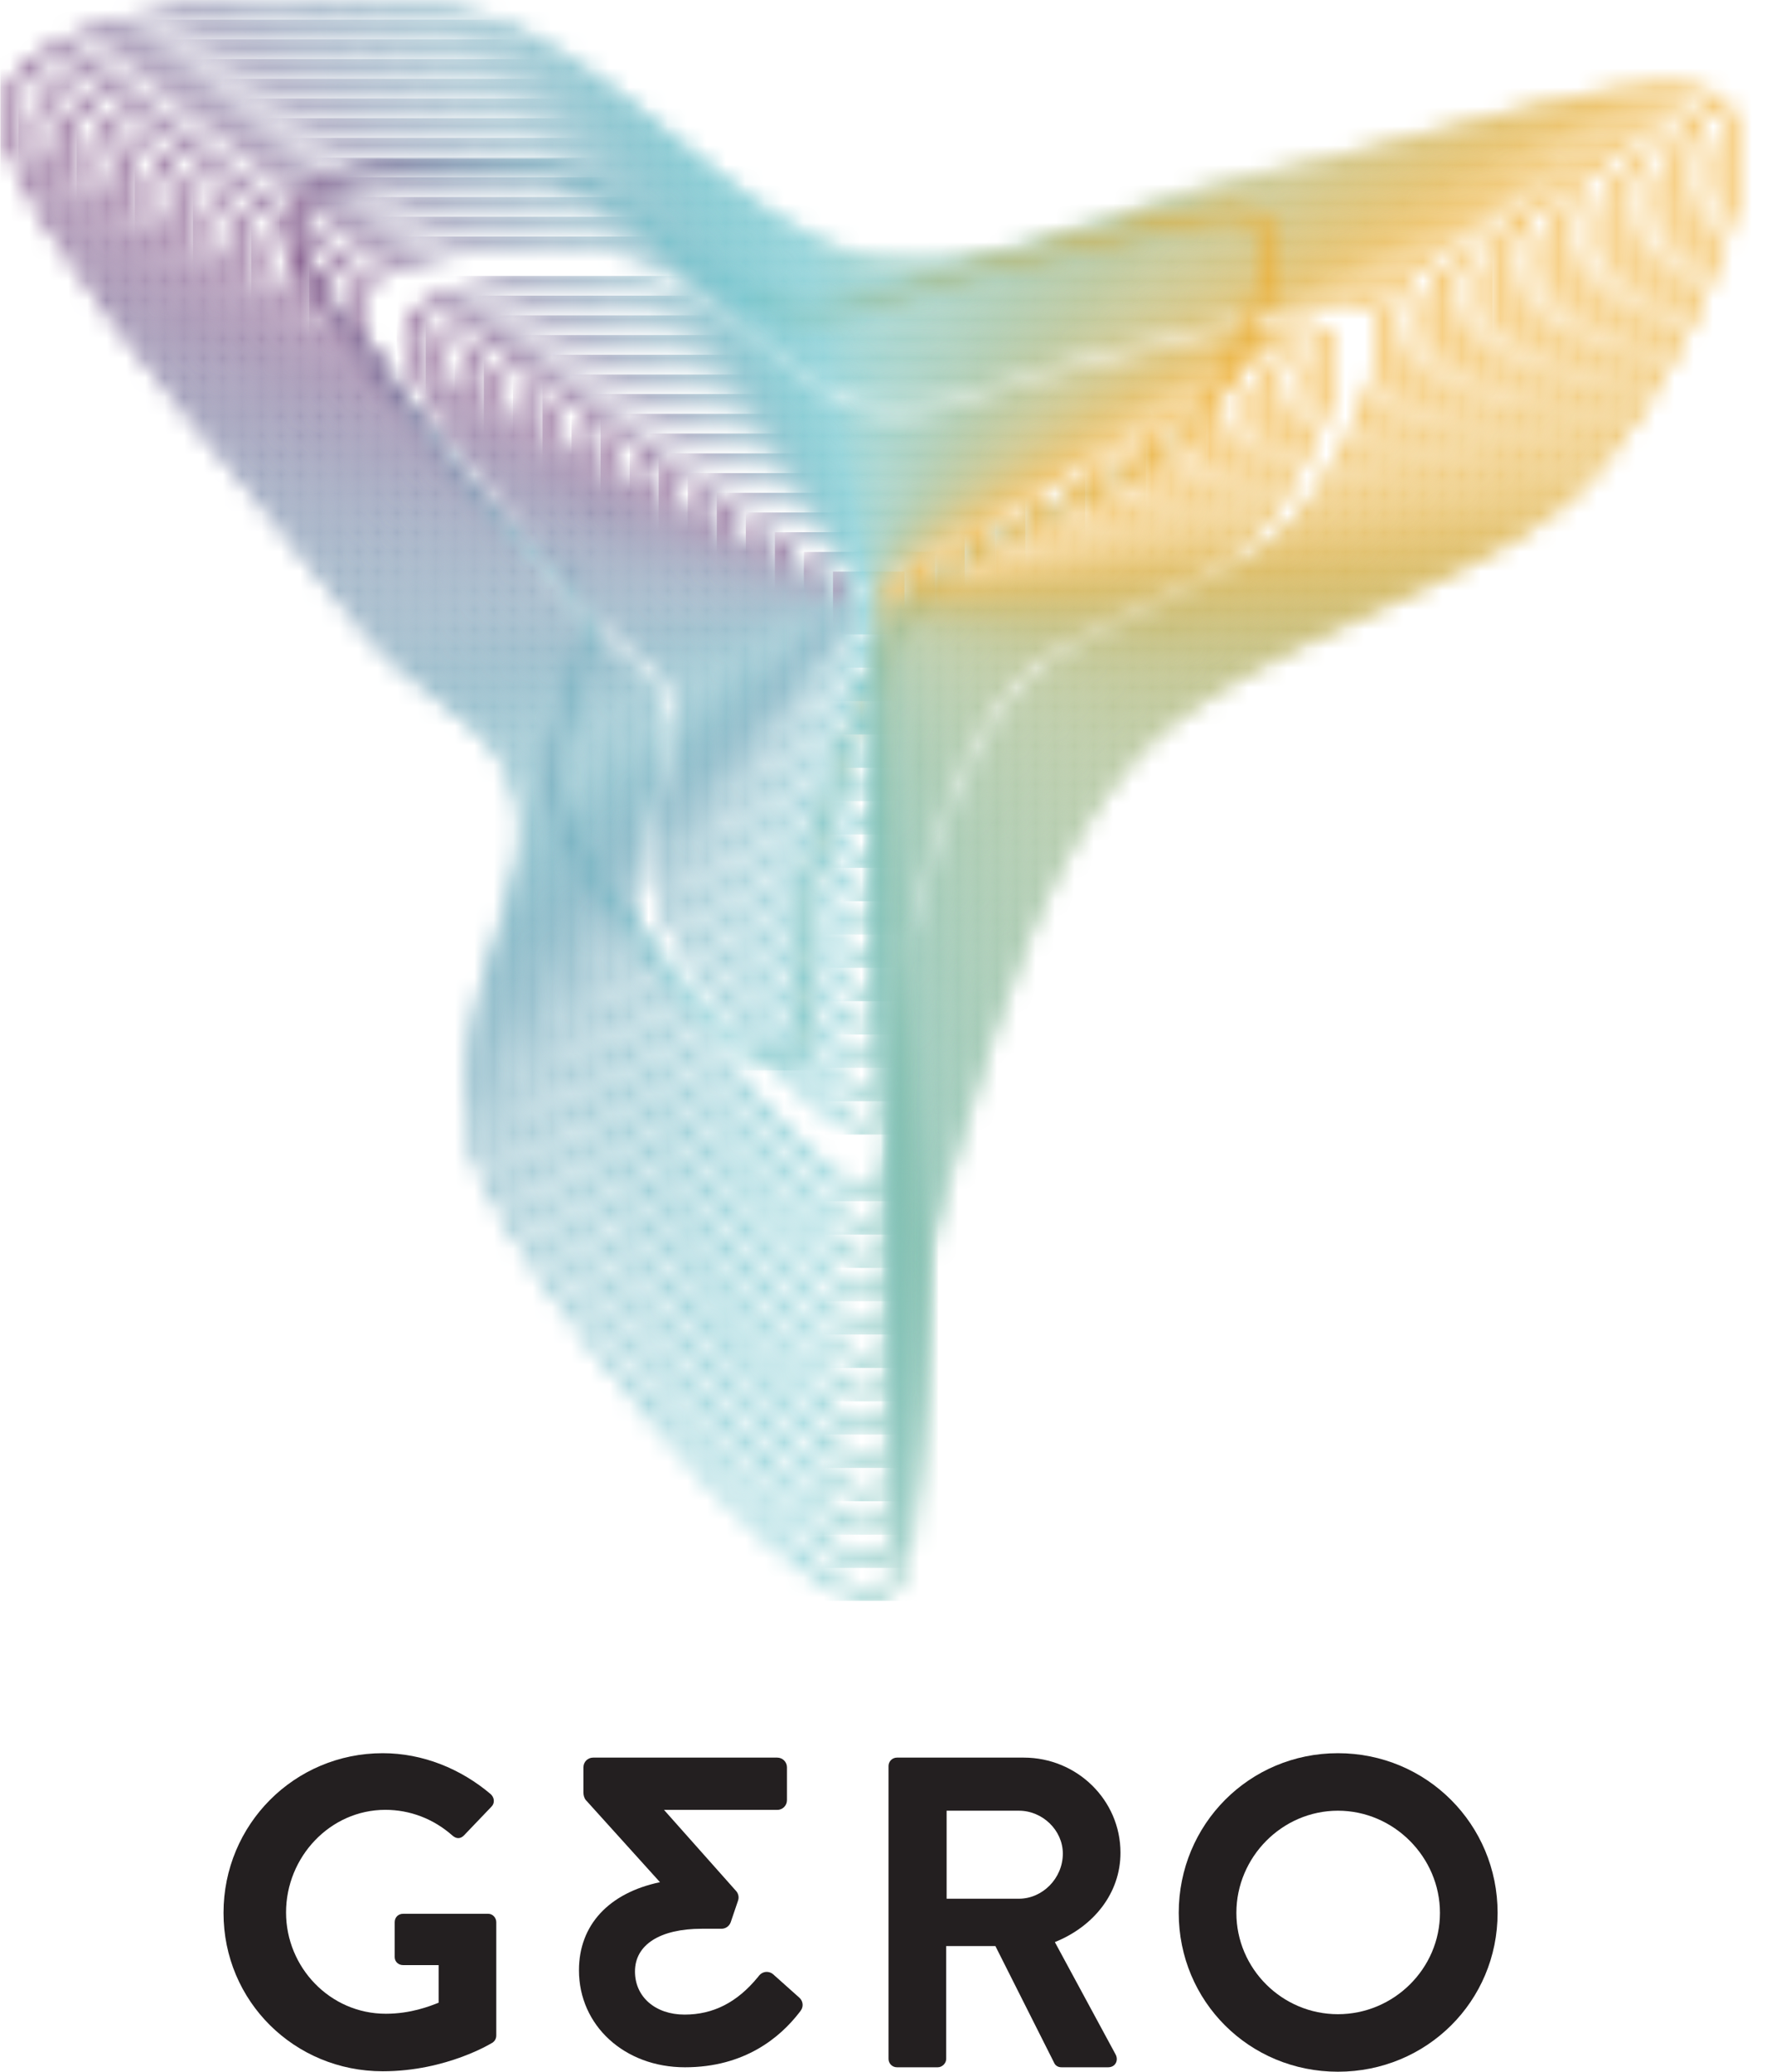 <svg width="92" height="107" viewBox="0 0 92 107" fill="none" xmlns="http://www.w3.org/2000/svg">
<g clip-path="url(#clip0_139_1287)">
<path d="M19.771 90.549C21.833 90.549 23.803 91.349 25.36 92.674C25.544 92.856 25.567 93.131 25.384 93.314L23.963 94.799C23.78 94.981 23.574 94.981 23.367 94.799C22.383 93.93 21.168 93.474 19.908 93.474C17.044 93.474 14.776 95.918 14.776 98.774C14.776 101.607 17.044 104.006 19.931 104.006C21.214 104.006 22.199 103.618 22.658 103.435V101.494H20.824C20.573 101.494 20.389 101.311 20.389 101.082V99.277C20.389 99.025 20.573 98.843 20.824 98.843H25.223C25.452 98.843 25.636 99.049 25.636 99.277V105.126C25.636 105.309 25.544 105.423 25.452 105.492C25.452 105.492 23.093 106.977 19.771 106.977C15.212 106.977 11.546 103.366 11.546 98.797C11.546 94.227 15.212 90.549 19.771 90.549Z" fill="#231F20"/>
<path d="M45.898 91.211C45.898 90.983 46.081 90.777 46.334 90.777H52.885C55.635 90.777 57.88 92.97 57.88 95.689C57.88 97.792 56.483 99.505 54.49 100.305L57.628 106.108C57.788 106.406 57.628 106.771 57.239 106.771H54.834C54.627 106.771 54.512 106.657 54.466 106.565L51.419 100.511H48.877V106.337C48.877 106.565 48.67 106.771 48.441 106.771H46.334C46.081 106.771 45.898 106.565 45.898 106.337V91.211ZM52.634 98.065C53.848 98.065 54.902 97.015 54.902 95.735C54.902 94.524 53.848 93.519 52.634 93.519H48.899V98.065H52.634Z" fill="#231F20"/>
<path d="M69.113 90.549C73.695 90.549 77.361 94.227 77.361 98.797C77.361 103.366 73.695 107 69.113 107C64.532 107 60.889 103.366 60.889 98.797C60.889 94.227 64.532 90.549 69.113 90.549ZM69.113 104.029C72 104.029 74.383 101.676 74.383 98.797C74.383 95.918 72 93.519 69.113 93.519C66.226 93.519 63.867 95.918 63.867 98.797C63.867 101.676 66.226 104.029 69.113 104.029Z" fill="#231F20"/>
<path d="M35.383 106.771C38.462 106.771 40.296 105.231 41.292 103.939L41.355 103.857C41.517 103.649 41.49 103.352 41.293 103.177L39.941 101.97C39.84 101.879 39.704 101.836 39.567 101.844C39.43 101.856 39.304 101.922 39.218 102.028L39.143 102.121C38.079 103.419 36.842 104.05 35.363 104.05C33.854 104.05 32.8 103.135 32.8 101.823C32.8 100.441 34.092 99.616 36.256 99.616H37.272C37.484 99.616 37.675 99.48 37.746 99.279L38.125 98.163C38.184 97.993 38.146 97.806 38.029 97.671L37.985 97.622L34.301 93.478H40.149C40.427 93.478 40.651 93.254 40.651 92.977V91.277C40.651 91.001 40.427 90.777 40.149 90.777H30.637C30.361 90.777 30.137 91.001 30.137 91.277V92.593C30.137 92.718 30.182 92.881 30.265 92.973L34.092 97.211C31.452 97.767 29.907 99.421 29.907 101.76C29.907 104.617 32.261 106.771 35.383 106.771Z" fill="#231F20"/>
<mask id="mask0_139_1287" style="mask-type:luminance" maskUnits="userSpaceOnUse" x="0" y="0" width="90" height="83">
<path d="M44.819 82.191C41.231 81.93 28.507 67.705 25.37 60.446C23.697 56.578 24.987 52.423 26.125 48.755C26.984 45.992 27.792 43.385 27.261 41.225C26.568 38.414 25.112 37.313 23.272 35.919C21.813 34.814 19.998 33.438 18.038 30.776C16.924 29.265 15.239 27.244 13.29 24.905C7.682 18.177 0 8.966 0.734 5.329C1.406 1.998 9.066 0.509 16.359 0.509C19.123 0.509 21.78 0.722 23.843 1.105C27.545 1.794 31.095 4.724 34.527 7.558C37.957 10.393 41.2 13.069 44.643 13.764C45.552 13.947 46.502 14.039 47.466 14.039C50.949 14.039 54.289 12.883 57.827 11.659C60.277 10.811 62.812 9.935 65.441 9.453C67.675 9.047 70.413 8.317 73.311 7.546C78.036 6.286 82.921 4.985 86.027 4.985C87.29 4.985 88.166 5.207 88.631 5.643C91.21 8.065 86.673 18.93 81.654 24.465C79.241 27.13 75.076 29.065 70.665 31.113C66 33.279 61.175 35.52 58.258 38.79C53.46 44.17 51.139 51.942 49.09 58.798C48.745 59.959 48.408 61.081 48.074 62.15C47.096 65.271 47.014 69.505 46.943 73.241C46.853 77.853 46.779 82.194 44.91 82.194C44.881 82.194 44.85 82.192 44.819 82.191ZM0.63 4.232C0.63 4.232 0.185 4.813 0.185 5.955C0.223 7.112 0.63 7.986 0.63 7.986C2.272 12.485 8.062 19.43 12.896 25.23C14.842 27.564 16.521 29.578 17.626 31.079C19.631 33.798 21.478 35.199 22.963 36.324C24.793 37.71 26.115 38.711 26.766 41.347C27.264 43.368 26.474 45.911 25.638 48.604C24.474 52.356 23.154 56.608 24.901 60.648C27.664 67.039 39.374 80.747 44.028 82.513C44.028 82.513 44.476 82.678 44.853 82.678C45.371 82.678 45.7 82.513 45.7 82.513C47.291 81.641 47.363 77.871 47.452 73.25C47.524 69.549 47.604 65.354 48.561 62.302C48.897 61.231 49.233 60.106 49.579 58.945C51.613 52.138 53.917 44.423 58.639 39.128C61.486 35.937 66.262 33.719 70.882 31.574C75.339 29.505 79.55 27.548 82.034 24.807C85.825 20.625 89.832 12.616 89.87 8.048V7.918C89.86 6.764 89.587 5.841 88.98 5.272C88.411 4.736 87.445 4.477 86.027 4.477C82.854 4.477 77.935 5.788 73.178 7.054C70.291 7.823 67.562 8.55 65.348 8.953C62.682 9.44 60.129 10.323 57.66 11.179C54.165 12.387 50.864 13.529 47.466 13.529C46.535 13.529 45.619 13.44 44.744 13.265C41.425 12.594 38.232 9.959 34.852 7.167C31.37 4.29 27.768 1.316 23.936 0.605C21.843 0.215 19.153 0 16.359 0C10.041 0 2.534 1.13 0.63 4.232Z" fill="white"/>
</mask>
<g mask="url(#mask0_139_1287)">
<path d="M91.228 0H0.018V82.678H91.228V0Z" fill="url(#paint0_linear_139_1287)"/>
</g>
<mask id="mask1_139_1287" style="mask-type:luminance" maskUnits="userSpaceOnUse" x="1" y="1" width="88" height="80">
<path d="M44.818 80.47C41.357 80.219 29.06 66.473 26.023 59.458C24.41 55.722 25.656 51.707 26.756 48.163C27.586 45.491 28.369 42.966 27.853 40.874C27.184 38.15 25.776 37.085 23.993 35.734C22.585 34.668 20.83 33.34 18.936 30.772C17.858 29.307 16.226 27.349 14.336 25.084C8.92 18.587 1.503 9.689 2.209 6.179C2.858 2.965 10.259 1.527 17.305 1.527C19.977 1.527 22.548 1.731 24.543 2.103C28.114 2.767 31.543 5.599 34.858 8.337C38.178 11.079 41.314 13.668 44.648 14.339C45.528 14.516 46.447 14.605 47.382 14.605C50.748 14.605 53.975 13.489 57.391 12.307C59.762 11.488 62.213 10.64 64.757 10.176C66.911 9.782 69.55 9.08 72.344 8.334C76.917 7.115 81.646 5.854 84.651 5.854C85.869 5.854 86.714 6.067 87.161 6.488C89.65 8.821 85.268 19.319 80.42 24.675C78.088 27.248 74.063 29.116 69.802 31.093C65.29 33.186 60.627 35.352 57.803 38.516C53.159 43.724 50.916 51.24 48.935 57.872C48.602 58.989 48.28 60.071 47.956 61.102C47.01 64.12 46.932 68.214 46.863 71.825C46.778 76.273 46.697 80.472 44.915 80.472C44.884 80.472 44.851 80.472 44.818 80.47ZM1.709 6.079C0.954 9.827 8.157 18.466 13.943 25.408C15.827 27.669 17.455 29.62 18.524 31.073C20.463 33.7 22.25 35.054 23.684 36.14C25.452 37.48 26.731 38.447 27.358 40.996C27.841 42.949 27.078 45.41 26.269 48.015C25.144 51.64 23.866 55.752 25.555 59.66C28.389 66.209 40.939 80.7 44.781 80.977C44.827 80.98 44.871 80.982 44.915 80.982C47.198 80.982 47.275 76.944 47.373 71.835C47.441 68.257 47.52 64.202 48.443 61.254C48.767 60.221 49.09 59.136 49.425 58.017C51.391 51.436 53.616 43.977 58.184 38.854C60.937 35.768 65.553 33.627 70.017 31.554C74.326 29.555 78.396 27.666 80.799 25.014C85.438 19.89 90.41 8.835 87.511 6.117C86.958 5.599 86.022 5.346 84.651 5.346C81.579 5.346 76.817 6.614 72.213 7.842C69.429 8.584 66.799 9.285 64.664 9.676C62.082 10.146 59.613 11.001 57.225 11.828C53.85 12.993 50.661 14.096 47.382 14.096C46.48 14.096 45.596 14.011 44.749 13.84C41.541 13.195 38.453 10.644 35.185 7.945C31.818 5.165 28.337 2.291 24.635 1.604C22.61 1.226 20.007 1.017 17.305 1.017C10.582 1.017 2.464 2.342 1.709 6.079Z" fill="white"/>
</mask>
<g mask="url(#mask1_139_1287)">
<path d="M90.409 1.017H0.954V80.982H90.409V1.017Z" fill="url(#paint1_linear_139_1287)"/>
</g>
<mask id="mask2_139_1287" style="mask-type:luminance" maskUnits="userSpaceOnUse" x="3" y="2" width="84" height="78">
<path d="M44.819 78.749C41.474 78.51 29.608 65.239 26.682 58.465C25.124 54.862 26.326 50.986 27.388 47.567C28.188 44.984 28.945 42.546 28.446 40.523C27.798 37.893 26.439 36.863 24.716 35.558C23.357 34.528 21.662 33.246 19.835 30.766C18.795 29.356 17.223 27.47 15.403 25.287C10.171 19.011 3.005 10.415 3.689 7.029C4.314 3.931 11.456 2.544 18.256 2.544C20.833 2.544 23.313 2.741 25.236 3.1C28.688 3.741 31.998 6.476 35.2 9.119C38.406 11.767 41.432 14.267 44.652 14.915C45.502 15.086 46.391 15.172 47.292 15.172C50.545 15.172 53.662 14.093 56.962 12.951C59.249 12.16 61.615 11.342 64.068 10.893C66.148 10.514 68.698 9.834 71.396 9.115C75.809 7.939 80.375 6.722 83.274 6.722C84.45 6.722 85.265 6.927 85.696 7.333C88.094 9.585 83.862 19.714 79.184 24.878C76.934 27.363 73.048 29.167 68.932 31.077C64.578 33.098 60.075 35.19 57.349 38.245C52.873 43.26 50.71 50.503 48.8 56.892C48.473 57.986 48.156 59.046 47.839 60.054C46.923 62.971 46.848 66.928 46.781 70.419C46.7 74.709 46.627 78.753 44.904 78.753C44.877 78.753 44.849 78.751 44.819 78.749ZM3.189 6.928C2.457 10.552 9.418 18.903 15.012 25.612C16.826 27.789 18.392 29.67 19.424 31.069C21.295 33.607 23.022 34.915 24.409 35.964C26.115 37.256 27.347 38.188 27.951 40.644C28.417 42.529 27.679 44.903 26.9 47.417C25.813 50.919 24.581 54.89 26.214 58.666C27.516 61.686 31.011 66.627 35.116 71.258C36.74 73.087 42.233 79.073 44.782 79.257C44.826 79.261 44.869 79.262 44.911 79.262C47.124 79.262 47.198 75.362 47.291 70.427C47.356 66.97 47.432 63.053 48.326 60.204C48.644 59.196 48.961 58.132 49.289 57.037C51.183 50.699 53.33 43.514 57.731 38.583C60.385 35.606 64.841 33.538 69.149 31.539C73.311 29.607 77.243 27.781 79.563 25.219C84.046 20.271 88.848 9.592 86.047 6.962C85.51 6.458 84.603 6.213 83.274 6.213C80.306 6.213 75.709 7.438 71.263 8.624C68.576 9.341 66.036 10.017 63.975 10.393C61.485 10.848 59.1 11.673 56.794 12.471C53.537 13.599 50.459 14.662 47.292 14.662C46.423 14.662 45.571 14.58 44.755 14.415C41.66 13.793 38.681 11.332 35.525 8.727C32.274 6.042 28.911 3.265 25.33 2.6C23.377 2.236 20.864 2.035 18.256 2.035C11.762 2.035 3.918 3.316 3.189 6.928Z" fill="white"/>
</mask>
<g mask="url(#mask2_139_1287)">
<path d="M88.848 2.035H2.457V79.262H88.848V2.035Z" fill="url(#paint2_linear_139_1287)"/>
</g>
<mask id="mask3_139_1287" style="mask-type:luminance" maskUnits="userSpaceOnUse" x="4" y="3" width="82" height="75">
<path d="M44.819 77.024C41.596 76.793 30.156 64.002 27.336 57.473C25.833 54.001 26.994 50.266 28.016 46.97C28.79 44.48 29.52 42.126 29.037 40.177C28.413 37.637 27.101 36.641 25.439 35.383C24.127 34.389 22.495 33.152 20.732 30.762C19.729 29.398 18.212 27.578 16.453 25.467C11.412 19.42 4.508 11.136 5.164 7.879C5.765 4.897 12.649 3.562 19.206 3.562C21.691 3.562 24.081 3.752 25.936 4.099C29.258 4.715 32.446 7.35 35.531 9.898C38.624 12.453 41.545 14.864 44.652 15.489C45.474 15.653 46.333 15.738 47.204 15.738C50.341 15.738 53.346 14.7 56.528 13.6C58.735 12.836 61.017 12.048 63.384 11.616C65.386 11.25 67.84 10.595 70.436 9.903C74.697 8.766 79.102 7.591 81.901 7.591C83.033 7.591 83.817 7.789 84.231 8.176C86.541 10.348 82.459 20.106 77.95 25.081C75.779 27.48 72.03 29.22 68.061 31.063C63.861 33.011 59.522 35.027 56.895 37.971C52.577 42.814 50.488 49.801 48.645 55.966C48.331 57.018 48.026 58.036 47.721 59.004C46.838 61.821 46.765 65.637 46.7 69.002C46.622 73.135 46.56 77.027 44.901 77.027C44.874 77.027 44.847 77.026 44.819 77.024ZM4.665 7.777C3.96 11.275 10.67 19.325 16.061 25.794C17.814 27.896 19.326 29.712 20.32 31.063C22.128 33.513 23.793 34.774 25.131 35.788C26.773 37.034 27.961 37.933 28.543 40.297C28.99 42.112 28.28 44.399 27.529 46.819C26.48 50.199 25.291 54.029 26.867 57.675C28.125 60.585 31.497 65.352 35.457 69.816C37.022 71.58 42.322 77.355 44.782 77.531C44.825 77.534 44.867 77.536 44.908 77.536C47.048 77.536 47.12 73.774 47.211 69.013C47.275 65.681 47.348 61.903 48.209 59.156C48.514 58.186 48.819 57.165 49.135 56.113C50.962 49.997 53.034 43.068 57.276 38.309C59.833 35.444 64.125 33.452 68.276 31.524C72.293 29.66 76.088 27.897 78.328 25.422C82.653 20.65 87.287 10.348 84.581 7.806C84.062 7.319 83.186 7.083 81.901 7.083C79.035 7.083 74.596 8.267 70.305 9.41C67.718 10.101 65.274 10.754 63.292 11.116C60.887 11.553 58.585 12.349 56.361 13.118C53.221 14.204 50.256 15.229 47.204 15.229C46.367 15.229 45.542 15.148 44.755 14.99C41.771 14.391 38.899 12.018 35.857 9.506C32.723 6.916 29.482 4.239 26.03 3.599C24.146 3.247 21.721 3.054 19.206 3.054C12.937 3.054 5.366 4.29 4.665 7.777Z" fill="white"/>
</mask>
<g mask="url(#mask3_139_1287)">
<path d="M87.287 3.054H3.96V77.536H87.287V3.054Z" fill="url(#paint3_linear_139_1287)"/>
</g>
<mask id="mask4_139_1287" style="mask-type:luminance" maskUnits="userSpaceOnUse" x="6" y="4" width="78" height="72">
<path d="M44.818 75.303C41.799 75.087 30.634 62.598 27.993 56.48C26.546 53.139 27.664 49.541 28.648 46.369C29.393 43.97 30.096 41.706 29.635 39.824C29.029 37.377 27.765 36.42 26.166 35.207C24.901 34.25 23.33 33.06 21.636 30.756C20.669 29.445 19.209 27.694 17.517 25.666C12.662 19.842 6.01 11.866 6.645 8.729C7.22 5.863 13.845 4.579 20.155 4.579C22.547 4.579 24.847 4.763 26.634 5.096C29.831 5.692 32.901 8.229 35.871 10.68C38.849 13.14 41.661 15.465 44.657 16.07C45.449 16.229 46.276 16.31 47.115 16.31C50.14 16.31 53.036 15.307 56.102 14.245C58.226 13.511 60.419 12.751 62.694 12.335C64.624 11.981 66.987 11.35 69.489 10.684C73.591 9.591 77.832 8.46 80.526 8.46C81.613 8.46 82.365 8.649 82.761 9.021C84.984 11.106 81.054 20.498 76.714 25.29C74.626 27.592 71.023 29.265 67.207 31.036C63.158 32.916 58.975 34.859 56.44 37.701C52.272 42.371 50.261 49.113 48.487 55.06C48.189 56.062 47.898 57.032 47.609 57.956C46.755 60.669 46.685 64.347 46.621 67.591C46.544 71.564 46.487 75.307 44.898 75.307C44.871 75.307 44.845 75.305 44.818 75.303ZM6.144 8.628C5.461 12.004 11.928 19.76 17.126 25.991C18.811 28.012 20.267 29.759 21.224 31.058C22.963 33.421 24.567 34.636 25.857 35.612C27.436 36.809 28.578 37.672 29.139 39.947C29.567 41.69 28.883 43.889 28.161 46.218C27.15 49.475 26.002 53.167 27.524 56.682C28.735 59.486 31.982 64.076 35.795 68.378C37.303 70.079 42.409 75.641 44.781 75.811C44.822 75.814 44.864 75.815 44.904 75.815C46.973 75.815 47.043 72.189 47.132 67.6C47.194 64.39 47.265 60.752 48.096 58.108C48.387 57.181 48.677 56.209 48.977 55.205C50.735 49.307 52.729 42.624 56.822 38.039C59.285 35.276 63.422 33.357 67.422 31.497C71.287 29.704 74.936 28.009 77.093 25.631C81.261 21.029 85.722 11.098 83.111 8.651C82.61 8.18 81.764 7.952 80.526 7.952C77.765 7.952 73.49 9.091 69.356 10.193C66.865 10.857 64.512 11.484 62.602 11.833C60.289 12.257 58.076 13.023 55.936 13.765C52.911 14.811 50.054 15.8 47.115 15.8C46.309 15.8 45.517 15.723 44.758 15.571C41.889 14.992 39.123 12.707 36.197 10.29C33.176 7.796 30.055 5.216 26.728 4.596C24.911 4.256 22.577 4.07 20.155 4.07C14.114 4.07 6.82 5.265 6.144 8.628Z" fill="white"/>
</mask>
<g mask="url(#mask4_139_1287)">
<path d="M85.722 4.07H5.462V75.815H85.722V4.07Z" fill="url(#paint4_linear_139_1287)"/>
</g>
<mask id="mask5_139_1287" style="mask-type:luminance" maskUnits="userSpaceOnUse" x="7" y="5" width="76" height="70">
<path d="M44.819 73.581C41.918 73.371 31.186 61.365 28.647 55.488C27.26 52.278 28.332 48.823 29.277 45.774C29.995 43.464 30.672 41.285 30.226 39.473C29.645 37.119 28.429 36.197 26.89 35.03C25.676 34.111 24.165 32.966 22.533 30.75C21.608 29.494 20.205 27.814 18.584 25.869C13.911 20.265 7.512 12.592 8.12 9.579C8.674 6.828 15.04 5.599 21.102 5.599C23.402 5.599 25.613 5.775 27.328 6.094C30.4 6.667 33.35 9.104 36.205 11.461C39.071 13.829 41.778 16.064 44.663 16.645C45.424 16.797 46.22 16.875 47.026 16.875C49.934 16.875 52.718 15.912 55.664 14.891C57.708 14.184 59.819 13.452 62.011 13.052C63.873 12.712 66.152 12.106 68.567 11.462C72.502 10.415 76.571 9.331 79.154 9.331C80.197 9.331 80.917 9.511 81.296 9.866C83.429 11.87 79.65 20.892 75.48 25.493C73.472 27.708 70.004 29.317 66.334 31.023C62.444 32.828 58.421 34.696 55.986 37.426C51.976 41.921 50.042 48.403 48.336 54.122C48.048 55.085 47.771 56.019 47.491 56.907C46.671 59.518 46.603 63.055 46.542 66.173C46.469 69.986 46.399 73.586 44.9 73.586C44.873 73.586 44.847 73.584 44.819 73.581ZM7.619 9.479C6.964 12.731 13.19 20.196 18.191 26.194C19.808 28.133 21.205 29.808 22.123 31.053C23.798 33.327 25.34 34.496 26.58 35.434C28.097 36.585 29.192 37.416 29.73 39.596C30.142 41.27 29.485 43.385 28.791 45.623C27.818 48.756 26.716 52.307 28.178 55.69C29.343 58.385 32.466 62.801 36.135 66.938C37.586 68.574 42.496 73.924 44.781 74.09C44.822 74.093 44.861 74.094 44.9 74.094C46.9 74.094 46.967 70.603 47.053 66.184C47.113 63.097 47.179 59.6 47.978 57.06C48.258 56.168 48.537 55.233 48.826 54.266C50.516 48.598 52.431 42.175 56.367 37.765C58.733 35.113 62.706 33.269 66.55 31.485C70.268 29.758 73.781 28.126 75.857 25.834C79.868 21.41 84.158 11.854 81.646 9.496C81.162 9.041 80.348 8.821 79.154 8.821C76.504 8.821 72.403 9.915 68.435 10.971C66.031 11.612 63.76 12.217 61.919 12.552C59.69 12.958 57.558 13.697 55.498 14.409C52.592 15.416 49.847 16.367 47.026 16.367C46.254 16.367 45.492 16.293 44.764 16.146C42.006 15.59 39.346 13.394 36.53 11.069C33.627 8.67 30.623 6.191 27.422 5.593C25.678 5.268 23.433 5.089 21.102 5.089C15.292 5.089 8.273 6.239 7.619 9.479Z" fill="white"/>
</mask>
<g mask="url(#mask5_139_1287)">
<path d="M84.157 5.089H6.964V74.094H84.157V5.089Z" fill="url(#paint5_linear_139_1287)"/>
</g>
<mask id="mask6_139_1287" style="mask-type:luminance" maskUnits="userSpaceOnUse" x="9" y="6" width="72" height="67">
<path d="M44.818 71.863C42.034 71.662 31.738 60.138 29.3 54.495C27.971 51.42 29.001 48.107 29.909 45.183C30.597 42.965 31.248 40.871 30.818 39.127C30.258 36.862 29.09 35.976 27.61 34.854C26.446 33.97 24.996 32.871 23.431 30.746C22.54 29.536 21.193 27.92 19.632 26.048C15.15 20.676 9.015 13.315 9.598 10.434C10.129 7.796 16.238 6.616 22.057 6.616C24.261 6.616 26.382 6.785 28.028 7.091C30.975 7.641 33.806 9.98 36.544 12.244C39.295 14.516 41.893 16.662 44.663 17.22C45.395 17.368 46.161 17.442 46.937 17.442C49.733 17.442 52.407 16.517 55.237 15.537C57.197 14.858 59.222 14.158 61.322 13.775C63.104 13.45 65.289 12.867 67.603 12.251C71.385 11.242 75.297 10.2 77.777 10.2C78.775 10.2 79.463 10.372 79.825 10.712C81.575 12.35 78.933 20.525 74.243 25.698C72.318 27.822 68.991 29.367 65.469 31.002C61.733 32.737 57.87 34.53 55.531 37.156C51.675 41.476 49.816 47.709 48.177 53.21C47.904 54.127 47.638 55.018 47.374 55.864C46.587 58.371 46.521 61.764 46.463 64.759C46.391 68.422 46.334 71.866 44.885 71.866C44.864 71.866 44.841 71.865 44.818 71.863ZM9.098 10.334C8.466 13.454 14.44 20.617 19.239 26.373C20.794 28.24 22.138 29.85 23.02 31.047C24.629 33.232 26.11 34.356 27.302 35.258C28.756 36.362 29.807 37.159 30.322 39.249C30.72 40.854 30.089 42.883 29.421 45.032C28.487 48.039 27.428 51.449 28.83 54.697C31.647 61.216 41.975 72.167 44.781 72.37C44.819 72.373 44.858 72.374 44.895 72.374C46.827 72.374 46.891 69.018 46.974 64.768C47.029 61.808 47.095 58.453 47.861 56.016C48.126 55.167 48.392 54.275 48.666 53.356C50.291 47.907 52.132 41.729 55.913 37.495C58.183 34.947 61.996 33.176 65.686 31.464C69.256 29.806 72.627 28.241 74.622 26.038C78.476 21.789 82.596 12.609 80.176 10.341C79.71 9.905 78.925 9.692 77.777 9.692C75.23 9.692 71.286 10.741 67.47 11.759C65.167 12.372 62.993 12.953 61.228 13.275C59.091 13.665 57.048 14.371 55.071 15.056C52.282 16.022 49.647 16.933 46.937 16.933C46.194 16.933 45.463 16.861 44.764 16.722C42.121 16.188 39.57 14.081 36.87 11.852C34.082 9.547 31.198 7.164 28.122 6.591C26.446 6.279 24.291 6.106 22.057 6.106C16.472 6.106 9.726 7.213 9.098 10.334Z" fill="white"/>
</mask>
<g mask="url(#mask6_139_1287)">
<path d="M82.596 6.106H8.466V72.374H82.596V6.106Z" fill="url(#paint6_linear_139_1287)"/>
</g>
<mask id="mask7_139_1287" style="mask-type:luminance" maskUnits="userSpaceOnUse" x="10" y="7" width="70" height="64">
<path d="M44.819 70.142C42.152 69.944 32.289 58.908 29.958 53.508C28.686 50.561 29.67 47.384 30.54 44.582C31.2 42.456 31.823 40.446 31.409 38.776C30.873 36.6 29.751 35.751 28.332 34.675C27.217 33.831 25.828 32.78 24.33 30.746C23.474 29.585 22.182 28.034 20.684 26.239C16.393 21.092 10.517 14.043 11.073 11.285C11.583 8.763 17.432 7.634 23.003 7.634C25.114 7.634 27.145 7.796 28.722 8.09C31.544 8.615 34.257 10.856 36.881 13.025C39.52 15.203 42.011 17.26 44.667 17.795C45.369 17.937 46.102 18.008 46.847 18.008C49.526 18.008 52.086 17.122 54.799 16.183C56.679 15.532 58.623 14.86 60.636 14.492C62.348 14.181 64.442 13.621 66.66 13.031C70.281 12.065 74.024 11.068 76.401 11.068C77.356 11.068 78.016 11.231 78.362 11.556C80.034 13.123 77.5 20.95 73.008 25.906C71.166 27.941 67.976 29.423 64.6 30.99C61.018 32.651 57.317 34.368 55.072 36.882C51.378 41.026 49.598 47.001 48.026 52.271C47.764 53.15 47.511 54.004 47.257 54.815C46.501 57.218 46.437 60.473 46.382 63.341C46.315 66.844 46.23 70.144 44.886 70.144C44.864 70.144 44.841 70.144 44.819 70.142ZM10.574 11.184C9.968 14.181 15.693 21.046 20.291 26.564C21.784 28.353 23.072 29.898 23.918 31.047C25.459 33.141 26.882 34.217 28.023 35.081C29.415 36.135 30.421 36.897 30.915 38.898C31.292 40.431 30.691 42.374 30.053 44.431C29.157 47.319 28.142 50.59 29.489 53.71C32.185 59.953 42.088 70.451 44.781 70.649C44.818 70.653 44.855 70.653 44.891 70.653C46.75 70.653 46.813 67.431 46.893 63.352C46.948 60.515 47.01 57.3 47.743 54.967C47.998 54.153 48.254 53.298 48.516 52.416C50.073 47.197 51.835 41.28 55.454 37.22C57.627 34.786 61.281 33.091 64.814 31.451C68.24 29.861 71.475 28.36 73.388 26.247C77.083 22.168 81.031 13.361 78.71 11.187C78.261 10.764 77.506 10.558 76.401 10.558C73.959 10.558 70.18 11.566 66.528 12.539C64.32 13.127 62.236 13.684 60.545 13.992C58.492 14.367 56.529 15.046 54.633 15.702C51.961 16.627 49.439 17.5 46.847 17.5C46.136 17.5 45.437 17.43 44.77 17.297C42.237 16.787 39.795 14.769 37.208 12.633C34.533 10.423 31.768 8.139 28.816 7.588C27.209 7.289 25.144 7.124 23.003 7.124C17.647 7.124 11.179 8.188 10.574 11.184Z" fill="white"/>
</mask>
<g mask="url(#mask7_139_1287)">
<path d="M81.031 7.124H9.968V70.653H81.031V7.124Z" fill="url(#paint7_linear_139_1287)"/>
</g>
<mask id="mask8_139_1287" style="mask-type:luminance" maskUnits="userSpaceOnUse" x="12" y="8" width="66" height="61">
<path d="M44.818 68.416C42.272 68.233 32.845 57.682 30.61 52.515C29.396 49.699 30.337 46.664 31.169 43.984C31.801 41.949 32.398 40.027 32.003 38.425C31.489 36.341 30.412 35.527 29.052 34.496C27.986 33.688 26.659 32.682 25.229 30.741C24.409 29.629 23.17 28.142 21.736 26.42C17.634 21.501 12.019 14.766 12.549 12.134C13.037 9.727 18.63 8.651 23.956 8.651C25.974 8.651 27.915 8.805 29.421 9.087C32.113 9.59 34.708 11.731 37.214 13.802C39.742 15.888 42.127 17.859 44.673 18.371C45.346 18.506 46.05 18.575 46.764 18.575C49.327 18.575 51.779 17.727 54.373 16.828C56.168 16.208 58.025 15.566 59.949 15.215C61.581 14.917 63.579 14.384 65.695 13.819C69.165 12.894 72.753 11.937 75.03 11.937C75.94 11.937 76.569 12.093 76.898 12.402C78.489 13.896 76.067 21.374 71.779 26.109C70.017 28.052 66.969 29.465 63.744 30.964C60.315 32.554 56.768 34.202 54.619 36.612C51.083 40.573 49.379 46.288 47.877 51.33C47.626 52.172 47.382 52.99 47.139 53.767C46.417 56.066 46.356 59.178 46.304 61.925C46.238 65.264 46.177 68.419 44.887 68.419L44.818 68.416ZM12.049 12.034C11.471 14.904 16.944 21.47 21.343 26.746C22.772 28.46 24.007 29.941 24.817 31.042C26.291 33.043 27.651 34.073 28.743 34.902C30.074 35.909 31.036 36.638 31.507 38.547C31.868 40.01 31.293 41.868 30.681 43.834C29.824 46.597 28.852 49.728 30.143 52.717C32.728 58.696 42.206 68.738 44.781 68.924C44.817 68.927 44.852 68.927 44.887 68.927C46.678 68.927 46.738 65.841 46.813 61.934C46.866 59.222 46.926 56.15 47.625 53.919C47.87 53.139 48.115 52.32 48.366 51.474C49.853 46.482 51.54 40.825 55 36.95C57.079 34.618 60.577 32.995 63.959 31.425C67.233 29.906 70.326 28.47 72.157 26.45C73.972 24.448 75.789 21.406 76.9 18.511C78.121 15.333 78.247 12.971 77.247 12.031C76.814 11.625 76.089 11.429 75.03 11.429C72.686 11.429 69.066 12.393 65.563 13.327C63.458 13.89 61.468 14.42 59.858 14.715C57.894 15.073 56.02 15.722 54.207 16.348C51.653 17.232 49.24 18.065 46.764 18.065C46.083 18.065 45.413 18 44.774 17.871C42.355 17.385 40.016 15.454 37.54 13.41C34.982 11.298 32.338 9.112 29.515 8.585C27.979 8.3 26.004 8.142 23.956 8.142C18.826 8.142 12.63 9.161 12.049 12.034Z" fill="white"/>
</mask>
<g mask="url(#mask8_139_1287)">
<path d="M78.489 8.142H11.471V68.927H78.489V8.142Z" fill="url(#paint8_linear_139_1287)"/>
</g>
<mask id="mask9_139_1287" style="mask-type:luminance" maskUnits="userSpaceOnUse" x="13" y="9" width="64" height="59">
<path d="M44.819 66.696C42.389 66.521 33.399 56.454 31.27 51.523C30.11 48.838 31.008 45.943 31.8 43.386C32.404 41.442 32.973 39.605 32.594 38.075C32.106 36.079 31.078 35.301 29.776 34.315C28.76 33.546 27.494 32.587 26.127 30.735C25.346 29.675 24.167 28.261 22.801 26.62C18.885 21.924 13.522 15.492 14.029 12.983C14.489 10.695 19.823 9.67 24.905 9.67C26.83 9.67 28.68 9.818 30.117 10.085C32.687 10.564 35.163 12.609 37.559 14.587C39.968 16.578 42.244 18.459 44.673 18.946C45.317 19.075 45.991 19.142 46.674 19.142C49.124 19.142 51.467 18.332 53.945 17.474C55.658 16.881 57.43 16.269 59.266 15.934C60.824 15.648 62.732 15.139 64.753 14.601C68.062 13.719 71.483 12.806 73.653 12.806C74.519 12.806 75.116 12.954 75.427 13.248C76.944 14.668 74.633 21.793 70.543 26.312C68.864 28.167 65.955 29.518 62.876 30.947C59.602 32.468 56.215 34.04 54.163 36.342C50.794 40.12 49.168 45.568 47.734 50.374C47.492 51.184 47.257 51.97 47.022 52.718C46.332 54.916 46.275 57.887 46.224 60.508C46.163 63.691 46.105 66.697 44.883 66.697L44.819 66.696ZM13.529 12.883C12.974 15.631 18.206 21.905 22.407 26.947C23.768 28.579 24.945 29.989 25.716 31.038C27.125 32.948 28.425 33.932 29.467 34.722C30.736 35.681 31.653 36.375 32.099 38.196C32.444 39.59 31.894 41.361 31.313 43.236C30.494 45.876 29.567 48.868 30.8 51.724C33.267 57.435 42.319 67.027 44.782 67.203C44.817 67.206 44.85 67.208 44.883 67.208C46.605 67.208 46.661 64.255 46.734 60.518C46.785 57.931 46.841 54.998 47.509 52.87C47.744 52.12 47.98 51.332 48.222 50.52C49.64 45.764 51.25 40.374 54.547 36.68C56.528 34.456 59.864 32.908 63.091 31.408C66.218 29.955 69.173 28.585 70.922 26.655C72.655 24.739 74.391 21.833 75.451 19.071C76.138 17.285 77.092 14.107 75.777 12.876C75.362 12.486 74.667 12.298 73.653 12.298C71.416 12.298 67.961 13.218 64.621 14.108C62.611 14.644 60.713 15.151 59.173 15.432C57.299 15.774 55.511 16.394 53.779 16.993C51.341 17.835 49.038 18.633 46.674 18.633C46.023 18.633 45.386 18.569 44.775 18.447C42.471 17.984 40.243 16.144 37.884 14.195C35.438 12.176 32.911 10.088 30.209 9.584C28.744 9.312 26.86 9.162 24.905 9.162C20.003 9.162 14.082 10.136 13.529 12.883Z" fill="white"/>
</mask>
<g mask="url(#mask9_139_1287)">
<path d="M77.092 9.162H12.974V67.208H77.092V9.162Z" fill="url(#paint9_linear_139_1287)"/>
</g>
<mask id="mask10_139_1287" style="mask-type:luminance" maskUnits="userSpaceOnUse" x="14" y="10" width="61" height="56">
<path d="M44.82 64.975C42.507 64.807 33.95 55.221 31.922 50.532C30.821 47.98 31.677 45.224 32.433 42.792C33.009 40.939 33.553 39.19 33.193 37.728C32.723 35.823 31.742 35.081 30.5 34.141C29.531 33.407 28.326 32.495 27.025 30.731C26.28 29.72 25.154 28.367 23.851 26.804C20.125 22.334 15.024 16.215 15.505 13.834C15.943 11.661 21.014 10.689 25.846 10.689C27.68 10.689 29.445 10.828 30.816 11.082C33.258 11.538 35.616 13.485 37.895 15.368C40.192 17.266 42.362 19.058 44.679 19.525C45.29 19.649 45.929 19.71 46.578 19.71C48.914 19.71 51.149 18.937 53.513 18.119C55.143 17.554 56.829 16.97 58.577 16.651C60.06 16.379 61.878 15.895 63.803 15.384C66.954 14.544 70.214 13.675 72.28 13.675C73.103 13.675 73.669 13.816 73.964 14.093C75.403 15.441 73.199 22.219 69.308 26.521C67.71 28.285 64.941 29.57 62.009 30.931C58.891 32.378 55.667 33.876 53.709 36.068C50.498 39.671 48.948 44.859 47.583 49.436C47.352 50.209 47.129 50.958 46.905 51.67C46.245 53.767 46.191 56.6 46.143 59.1C46.085 62.122 46.031 64.978 44.879 64.978L44.82 64.975ZM15.005 13.733C14.476 16.354 19.456 22.329 23.458 27.129C24.756 28.687 25.878 30.033 26.613 31.032C27.958 32.855 29.197 33.792 30.191 34.545C31.398 35.46 32.271 36.12 32.697 37.849C33.023 39.174 32.5 40.858 31.945 42.642C31.163 45.157 30.279 48.008 31.455 50.731C33.465 55.383 42.037 65.282 44.782 65.484C44.816 65.485 44.847 65.486 44.879 65.486C46.531 65.486 46.585 62.672 46.653 59.109C46.7 56.644 46.754 53.85 47.392 51.821C47.615 51.108 47.84 50.357 48.071 49.582C49.423 45.056 50.954 39.925 54.092 36.406C55.978 34.292 59.154 32.818 62.223 31.394C65.204 30.009 68.019 28.703 69.687 26.862C72.911 23.299 76.406 15.681 74.312 13.721C73.915 13.347 73.25 13.167 72.28 13.167C70.147 13.167 66.855 14.043 63.67 14.891C61.757 15.401 59.949 15.883 58.484 16.151C56.7 16.477 54.994 17.067 53.345 17.638C51.022 18.442 48.829 19.203 46.578 19.203C45.962 19.203 45.357 19.143 44.779 19.026C42.589 18.584 40.467 16.831 38.221 14.976C35.891 13.052 33.482 11.062 30.908 10.581C29.509 10.322 27.71 10.179 25.846 10.179C20.951 10.179 15.533 11.113 15.005 13.733Z" fill="white"/>
</mask>
<g mask="url(#mask10_139_1287)">
<path d="M76.406 10.179H14.477V65.486H76.406V10.179Z" fill="url(#paint10_linear_139_1287)"/>
</g>
<mask id="mask11_139_1287" style="mask-type:luminance" maskUnits="userSpaceOnUse" x="16" y="11" width="58" height="53">
<path d="M44.82 63.255C42.627 63.094 34.507 53.993 32.581 49.537C31.535 47.122 32.348 44.505 33.064 42.198C33.611 40.434 34.128 38.769 33.783 37.376C33.337 35.566 32.406 34.859 31.226 33.966C30.306 33.27 29.161 32.402 27.929 30.726C27.222 29.77 26.162 28.497 24.931 27.022C21.383 22.77 16.526 16.948 16.983 14.684C17.398 12.627 22.208 11.706 26.794 11.706C28.535 11.706 30.209 11.839 31.509 12.079C33.829 12.512 36.066 14.361 38.229 16.148C40.413 17.953 42.476 19.657 44.683 20.101C45.265 20.218 45.873 20.278 46.491 20.278C48.71 20.278 50.832 19.544 53.076 18.767C54.626 18.231 56.231 17.676 57.891 17.373C59.308 17.115 61.041 16.652 62.877 16.162C65.863 15.365 68.953 14.542 70.907 14.542C71.683 14.542 72.216 14.672 72.492 14.932C73.86 16.212 71.767 22.642 68.073 26.726C66.556 28.399 63.928 29.62 61.144 30.913C58.18 32.287 55.116 33.711 53.255 35.796C50.198 39.221 48.727 44.154 47.429 48.508C47.211 49.24 46.998 49.95 46.786 50.626C46.16 52.618 46.107 55.309 46.062 57.685C46.006 60.551 45.953 63.256 44.874 63.256L44.82 63.255ZM16.484 14.584C15.977 17.085 20.725 22.774 24.538 27.348C25.763 28.816 26.821 30.084 27.517 31.027C28.793 32.763 29.971 33.655 30.917 34.372C32.06 35.237 32.885 35.862 33.288 37.498C33.598 38.754 33.101 40.353 32.577 42.047C31.834 44.439 30.992 47.149 32.113 49.739C34.023 54.161 42.172 63.573 44.781 63.762C44.812 63.764 44.842 63.765 44.874 63.765C46.453 63.765 46.506 61.088 46.571 57.695C46.617 55.354 46.669 52.7 47.273 50.778C47.487 50.1 47.699 49.388 47.919 48.652C49.201 44.35 50.656 39.473 53.637 36.135C55.427 34.127 58.442 32.727 61.359 31.373C64.191 30.059 66.865 28.818 68.452 27.066C71.52 23.676 74.839 16.429 72.842 14.56C72.464 14.205 71.83 14.032 70.907 14.032C68.886 14.032 65.763 14.864 62.745 15.671C60.92 16.158 59.196 16.618 57.8 16.874C56.1 17.183 54.478 17.744 52.908 18.287C50.705 19.048 48.625 19.768 46.491 19.768C45.907 19.768 45.334 19.713 44.784 19.602C42.702 19.184 40.689 17.518 38.554 15.756C36.341 13.927 34.053 12.036 31.603 11.579C30.273 11.333 28.565 11.197 26.794 11.197C22.139 11.197 16.985 12.086 16.484 14.584Z" fill="white"/>
</mask>
<g mask="url(#mask11_139_1287)">
<path d="M74.838 11.197H15.977V63.765H74.838V11.197Z" fill="url(#paint11_linear_139_1287)"/>
</g>
<mask id="mask12_139_1287" style="mask-type:luminance" maskUnits="userSpaceOnUse" x="17" y="12" width="55" height="51">
<path d="M44.819 61.53C42.747 61.379 35.059 52.763 33.235 48.546C32.248 46.261 33.016 43.785 33.694 41.602C34.212 39.929 34.702 38.349 34.376 37.026C33.953 35.305 33.068 34.636 31.948 33.788C31.078 33.129 29.994 32.309 28.826 30.721C28.157 29.813 27.148 28.603 25.979 27.201C22.623 23.179 18.029 17.67 18.459 15.534C18.851 13.595 23.398 12.725 27.73 12.725C29.384 12.725 30.975 12.853 32.208 13.083C34.401 13.489 36.519 15.238 38.567 16.929C40.638 18.64 42.593 20.255 44.689 20.676C45.241 20.788 45.818 20.843 46.404 20.843C48.508 20.843 50.519 20.147 52.645 19.41C54.115 18.903 55.633 18.378 57.202 18.091C58.545 17.847 60.188 17.408 61.928 16.945C64.758 16.191 67.686 15.41 69.536 15.41C70.267 15.41 70.769 15.533 71.027 15.776C72.401 17.07 70.013 23.428 66.839 26.929C65.402 28.512 62.912 29.668 60.277 30.893C57.468 32.198 54.566 33.546 52.802 35.522C49.9 38.777 48.502 43.461 47.271 47.593C47.067 48.279 46.868 48.944 46.67 49.577C46.076 51.466 46.026 54.018 45.982 56.268C45.931 58.974 45.881 61.532 44.871 61.532L44.819 61.53ZM17.959 15.434C17.479 17.808 21.975 23.197 25.587 27.527C26.75 28.921 27.755 30.127 28.416 31.022C29.627 32.669 30.742 33.514 31.64 34.193C32.72 35.011 33.5 35.602 33.88 37.147C34.172 38.333 33.702 39.849 33.205 41.452C32.502 43.719 31.706 46.291 32.767 48.748C34.579 52.939 42.309 61.858 44.781 62.036C44.811 62.039 44.843 62.041 44.871 62.041C46.38 62.041 46.43 59.498 46.493 56.278C46.536 54.06 46.584 51.548 47.157 49.729C47.356 49.094 47.556 48.427 47.759 47.738C48.978 43.658 50.357 39.032 53.183 35.861C54.877 33.963 57.732 32.637 60.492 31.356C63.176 30.109 65.711 28.931 67.218 27.271C70.125 24.063 73.273 17.19 71.378 15.405C71.016 15.066 70.413 14.901 69.536 14.901C67.619 14.901 64.658 15.689 61.797 16.453C60.067 16.913 58.434 17.349 57.111 17.591C55.502 17.884 53.965 18.416 52.478 18.93C50.392 19.652 48.421 20.335 46.404 20.335C45.852 20.335 45.308 20.281 44.79 20.177C42.821 19.781 40.912 18.206 38.892 16.537C36.794 14.804 34.625 13.012 32.302 12.582C31.038 12.346 29.416 12.217 27.73 12.217C23.321 12.217 18.438 13.062 17.959 15.434Z" fill="white"/>
</mask>
<g mask="url(#mask12_139_1287)">
<path d="M73.273 12.217H17.48V62.041H73.273V12.217Z" fill="url(#paint12_linear_139_1287)"/>
</g>
<mask id="mask13_139_1287" style="mask-type:luminance" maskUnits="userSpaceOnUse" x="14" y="8" width="52" height="48">
<path d="M40.27 54.777C38.314 54.635 31.066 46.502 29.345 42.519C28.411 40.366 29.136 38.031 29.775 35.971C30.265 34.39 30.729 32.899 30.42 31.646C30.019 30.015 29.181 29.381 28.12 28.577C27.256 27.922 26.278 27.182 25.177 25.688C24.543 24.826 23.585 23.676 22.475 22.345C19.315 18.552 14.988 13.359 15.392 11.351C15.759 9.527 20.046 8.711 24.132 8.711C25.694 8.711 27.193 8.83 28.36 9.047C30.429 9.431 32.427 11.083 34.361 12.679C36.315 14.295 38.161 15.82 40.141 16.218C40.663 16.325 41.21 16.377 41.766 16.377C43.757 16.377 45.657 15.72 47.67 15.022C49.056 14.543 50.488 14.048 51.97 13.777C53.241 13.546 54.793 13.13 56.437 12.693C59.106 11.982 61.868 11.246 63.614 11.246C64.301 11.246 64.773 11.362 65.015 11.588C66.306 12.805 64.049 18.8 61.056 22.105C59.702 23.596 57.356 24.686 54.87 25.839C52.214 27.071 49.468 28.345 47.799 30.22C45.054 33.292 43.736 37.718 42.572 41.621C42.379 42.269 42.192 42.898 42.005 43.496C41.443 45.283 41.397 47.693 41.355 49.819C41.306 52.37 41.259 54.779 40.319 54.779L40.27 54.777ZM14.891 11.252C14.439 13.497 18.677 18.583 22.082 22.67C23.186 23.995 24.14 25.14 24.765 25.991C25.91 27.543 26.965 28.341 27.811 28.981C28.829 29.754 29.566 30.309 29.925 31.768C30.199 32.882 29.757 34.309 29.288 35.818C28.621 37.964 27.867 40.396 28.877 42.721C30.588 46.684 37.892 55.115 40.233 55.284C40.251 55.285 40.267 55.287 40.283 55.287H40.36C41.761 55.243 41.807 52.85 41.865 49.83C41.905 47.737 41.952 45.365 42.492 43.648C42.68 43.047 42.868 42.417 43.062 41.766C44.209 37.913 45.511 33.546 48.181 30.558C49.779 28.763 52.477 27.512 55.085 26.3C57.618 25.124 60.011 24.014 61.433 22.447C64.183 19.41 67.159 12.908 65.364 11.218C65.019 10.895 64.447 10.737 63.614 10.737C61.801 10.737 59.007 11.482 56.305 12.202C54.672 12.638 53.129 13.048 51.879 13.275C50.359 13.554 48.907 14.057 47.503 14.542C45.532 15.224 43.671 15.869 41.766 15.869C41.244 15.869 40.732 15.817 40.242 15.72C38.388 15.346 36.589 13.861 34.685 12.287C32.703 10.649 30.652 8.954 28.453 8.547C27.258 8.325 25.724 8.202 24.132 8.202C19.96 8.202 15.344 9.003 14.891 11.252Z" fill="white"/>
</mask>
<g mask="url(#mask13_139_1287)">
<path d="M67.159 8.202H14.44V55.287H67.159V8.202Z" fill="url(#paint13_linear_139_1287)"/>
</g>
<mask id="mask14_139_1287" style="mask-type:luminance" maskUnits="userSpaceOnUse" x="20" y="14" width="49" height="45">
<path d="M44.818 58.089C42.984 57.958 36.167 50.309 34.547 46.566C33.672 44.541 34.351 42.344 34.954 40.406C35.415 38.917 35.851 37.511 35.56 36.329C35.18 34.788 34.39 34.189 33.389 33.431C32.577 32.816 31.657 32.118 30.623 30.716C30.026 29.905 29.127 28.826 28.084 27.575C25.277 24.209 21.038 19.119 21.414 17.234C21.761 15.526 25.789 14.76 29.628 14.76C31.096 14.76 32.506 14.874 33.601 15.077C35.543 15.441 37.423 16.992 39.242 18.491C41.084 20.014 42.826 21.451 44.694 21.827C45.187 21.925 45.704 21.977 46.228 21.977C48.105 21.977 49.895 21.357 51.792 20.703C53.092 20.251 54.438 19.786 55.829 19.531C57.021 19.314 58.478 18.924 60.02 18.514C62.539 17.842 65.144 17.149 66.787 17.149C67.429 17.149 67.868 17.256 68.093 17.466C69.308 18.606 67.185 24.236 64.368 27.341C63.095 28.745 60.883 29.772 58.542 30.858C56.044 32.017 53.46 33.216 51.887 34.977C49.307 37.877 48.064 42.044 46.967 45.721C46.786 46.33 46.611 46.919 46.434 47.481C45.905 49.162 45.862 51.432 45.824 53.433C45.78 55.722 45.736 58.091 44.862 58.091L44.818 58.089ZM20.914 17.135C20.49 19.258 24.483 24.051 27.692 27.902C28.729 29.144 29.625 30.219 30.212 31.018C31.29 32.479 32.282 33.232 33.08 33.835C34.037 34.561 34.729 35.085 35.065 36.45C35.321 37.495 34.905 38.837 34.465 40.256C33.839 42.279 33.128 44.57 34.078 46.767C35.693 50.499 42.578 58.439 44.781 58.597C44.81 58.598 44.835 58.599 44.862 58.599C46.235 58.599 46.279 56.323 46.335 53.444C46.372 51.476 46.415 49.245 46.922 47.633C47.098 47.069 47.275 46.478 47.457 45.867C48.538 42.24 49.764 38.13 52.269 35.315C53.77 33.634 56.306 32.458 58.757 31.319C61.147 30.211 63.404 29.163 64.747 27.683C67.341 24.823 70.141 18.69 68.442 17.095C68.116 16.788 67.573 16.639 66.787 16.639C65.076 16.639 62.44 17.342 59.889 18.023C58.357 18.432 56.91 18.817 55.737 19.031C54.308 19.294 52.944 19.765 51.624 20.221C49.771 20.861 48.02 21.468 46.228 21.468C45.737 21.468 45.256 21.421 44.795 21.328C43.053 20.977 41.359 19.579 39.568 18.099C37.7 16.558 35.769 14.963 33.695 14.577C32.571 14.368 31.127 14.252 29.628 14.252C25.698 14.252 21.344 15.009 20.914 17.135Z" fill="white"/>
</mask>
<g mask="url(#mask14_139_1287)">
<path d="M70.14 14.252H20.489V58.599H70.14V14.252Z" fill="url(#paint14_linear_139_1287)"/>
</g>
<mask id="mask15_139_1287" style="mask-type:luminance" maskUnits="userSpaceOnUse" x="22" y="15" width="46" height="42">
<path d="M44.819 56.368C43.1 56.242 36.718 49.079 35.2 45.574C34.384 43.683 35.02 41.63 35.583 39.817C36.017 38.416 36.427 37.092 36.151 35.977C35.795 34.527 35.052 33.965 34.112 33.252C33.351 32.676 32.49 32.025 31.521 30.709C30.962 29.95 30.117 28.937 29.139 27.764C26.512 24.61 22.54 19.845 22.894 18.084C23.212 16.492 26.983 15.779 30.579 15.779C31.953 15.779 33.275 15.884 34.3 16.075C36.113 16.413 37.872 17.865 39.573 19.27C41.229 20.637 42.941 22.05 44.698 22.401C45.162 22.495 45.647 22.543 46.139 22.543C47.898 22.543 49.576 21.962 51.351 21.348C52.573 20.924 53.838 20.488 55.145 20.25C56.263 20.045 57.63 19.68 59.077 19.295C61.434 18.666 63.872 18.016 65.41 18.016C66.009 18.016 66.419 18.116 66.627 18.311C67.76 19.377 65.767 24.642 63.131 27.545C61.941 28.859 59.87 29.82 57.677 30.839C55.334 31.927 52.91 33.051 51.433 34.707C49.016 37.417 47.854 41.316 46.826 44.755C46.653 45.335 46.486 45.897 46.317 46.431C45.822 48.012 45.781 50.139 45.743 52.018C45.703 54.157 45.661 56.368 44.858 56.368H44.819ZM22.393 17.984C21.991 19.983 25.737 24.477 28.747 28.089C29.72 29.255 30.559 30.264 31.11 31.012C32.123 32.385 33.053 33.091 33.803 33.658C34.695 34.335 35.342 34.824 35.655 36.099C35.898 37.077 35.509 38.335 35.096 39.666C34.506 41.563 33.84 43.712 34.731 45.775C36.245 49.273 42.71 56.723 44.781 56.875C44.808 56.878 44.834 56.878 44.858 56.878C46.161 56.878 46.202 54.738 46.255 52.027C46.29 50.184 46.33 48.095 46.804 46.585C46.974 46.048 47.141 45.482 47.316 44.9C48.327 41.512 49.473 37.671 51.814 35.047C53.221 33.469 55.596 32.365 57.894 31.3C60.134 30.261 62.25 29.278 63.512 27.886C65.945 25.203 68.574 19.446 66.978 17.94C66.667 17.648 66.154 17.507 65.41 17.507C63.805 17.507 61.334 18.166 58.946 18.802C57.509 19.186 56.152 19.548 55.054 19.75C53.707 19.995 52.425 20.439 51.185 20.866C49.45 21.467 47.812 22.033 46.139 22.033C45.681 22.033 45.229 21.989 44.799 21.903C43.167 21.576 41.58 20.265 39.899 18.878C38.148 17.432 36.336 15.938 34.394 15.576C33.338 15.378 31.984 15.27 30.579 15.27C26.883 15.27 22.793 15.983 22.393 17.984Z" fill="white"/>
</mask>
<g mask="url(#mask15_139_1287)">
<path d="M68.574 15.27H21.991V56.878H68.574V15.27Z" fill="url(#paint15_linear_139_1287)"/>
</g>
<mask id="mask16_139_1287" style="mask-type:luminance" maskUnits="userSpaceOnUse" x="23" y="16" width="43" height="40">
<path d="M44.818 54.641C43.217 54.529 37.27 47.853 35.858 44.581C35.097 42.819 35.691 40.905 36.216 39.215C36.622 37.908 37.005 36.673 36.749 35.63C36.411 34.271 35.715 33.744 34.835 33.077C34.126 32.54 33.322 31.932 32.42 30.705C31.897 29.996 31.11 29.053 30.2 27.96C27.748 25.017 24.041 20.57 24.37 18.939C24.666 17.459 28.178 16.797 31.527 16.797C32.807 16.797 34.039 16.895 34.993 17.072C36.688 17.389 38.33 18.745 39.919 20.058C41.534 21.392 43.058 22.651 44.698 22.982C45.131 23.069 45.582 23.113 46.041 23.113C47.69 23.113 49.261 22.57 50.923 21.995C52.06 21.602 53.24 21.194 54.456 20.972C55.502 20.78 56.782 20.44 58.137 20.078C60.334 19.493 62.606 18.886 64.037 18.886C64.59 18.886 64.969 18.977 65.158 19.156C66.212 20.144 64.353 25.046 61.896 27.754C60.79 28.975 58.859 29.871 56.816 30.82C54.624 31.836 52.359 32.887 50.978 34.433C48.72 36.969 47.633 40.605 46.676 43.815C46.514 44.357 46.357 44.883 46.199 45.383C45.736 46.86 45.698 48.848 45.662 50.603C45.624 52.589 45.584 54.643 44.856 54.643L44.818 54.641ZM23.869 18.839C23.494 20.708 26.994 24.909 29.807 28.285C30.712 29.371 31.494 30.31 32.008 31.006C32.954 32.293 33.826 32.952 34.526 33.483C35.389 34.136 35.959 34.568 36.254 35.752C36.476 36.658 36.114 37.826 35.728 39.065C35.177 40.838 34.553 42.849 35.388 44.781C36.803 48.055 42.844 55.014 44.781 55.15C44.806 55.153 44.831 55.153 44.856 55.153C46.085 55.153 46.124 53.15 46.173 50.612C46.206 48.894 46.245 46.944 46.686 45.535C46.844 45.034 47.002 44.505 47.165 43.962C48.108 40.802 49.177 37.223 51.36 34.771C52.67 33.304 54.887 32.274 57.031 31.28C59.123 30.309 61.1 29.393 62.275 28.095C64.554 25.582 67.008 20.191 65.508 18.785C65.216 18.511 64.734 18.378 64.037 18.378C62.539 18.378 60.234 18.993 58.005 19.586C56.66 19.946 55.392 20.284 54.364 20.471C53.11 20.701 51.913 21.114 50.755 21.513C49.136 22.074 47.605 22.603 46.041 22.603C45.617 22.603 45.198 22.562 44.799 22.482C43.286 22.177 41.809 20.957 40.244 19.666C38.606 18.312 36.911 16.913 35.087 16.573C34.103 16.389 32.839 16.287 31.527 16.287C28.072 16.287 24.246 16.957 23.869 18.839Z" fill="white"/>
</mask>
<g mask="url(#mask16_139_1287)">
<path d="M67.008 16.287H23.494V55.153H67.008V16.287Z" fill="url(#paint16_linear_139_1287)"/>
</g>
<mask id="mask17_139_1287" style="mask-type:luminance" maskUnits="userSpaceOnUse" x="25" y="17" width="40" height="37">
<path d="M44.82 52.923C43.336 52.815 37.824 46.62 36.51 43.588C35.81 41.96 36.337 40.263 36.847 38.62C37.224 37.403 37.58 36.254 37.342 35.278C37.027 34.013 36.379 33.521 35.559 32.901C34.901 32.401 34.156 31.837 33.319 30.699C32.832 30.04 32.099 29.16 31.25 28.142C28.977 25.415 25.544 21.293 25.846 19.789C26.119 18.431 29.475 17.815 32.479 17.815C33.667 17.815 34.809 17.906 35.694 18.071C37.26 18.362 38.782 19.62 40.254 20.836C41.691 22.022 43.176 23.247 44.704 23.557C45.106 23.638 45.526 23.679 45.953 23.679C47.484 23.679 48.941 23.175 50.483 22.641C51.544 22.275 52.64 21.895 53.773 21.691C54.745 21.513 55.935 21.195 57.194 20.86C59.23 20.316 61.337 19.755 62.665 19.755C63.299 19.755 63.575 19.889 63.694 20.001C64.667 20.913 62.939 25.449 60.663 27.957C59.637 29.09 57.844 29.921 55.947 30.802C53.913 31.747 51.808 32.725 50.525 34.163C48.423 36.521 47.413 39.908 46.522 42.898C46.372 43.396 46.228 43.879 46.083 44.341C45.651 45.712 45.616 47.559 45.584 49.188C45.549 51.024 45.512 52.923 44.852 52.923H44.82ZM25.344 19.69C24.995 21.431 28.246 25.332 30.858 28.465C31.701 29.478 32.431 30.354 32.907 31.002C33.789 32.196 34.599 32.811 35.25 33.306C36.047 33.909 36.574 34.309 36.845 35.4C37.051 36.238 36.715 37.322 36.358 38.469C35.847 40.12 35.267 41.989 36.043 43.789C37.358 46.829 42.979 53.299 44.781 53.43C44.806 53.431 44.83 53.431 44.852 53.431C46.012 53.431 46.049 51.564 46.096 49.198C46.126 47.603 46.161 45.795 46.57 44.491C46.715 44.029 46.86 43.542 47.01 43.041C47.887 40.104 48.88 36.775 50.906 34.503C52.12 33.142 54.174 32.188 56.163 31.265C58.109 30.361 59.946 29.508 61.041 28.299C63.163 25.962 65.443 20.942 64.043 19.63C63.767 19.372 63.317 19.247 62.665 19.247C61.269 19.247 59.13 19.818 57.061 20.369C55.813 20.701 54.635 21.015 53.682 21.19C52.51 21.402 51.394 21.787 50.317 22.161C48.816 22.679 47.399 23.169 45.953 23.169C45.561 23.169 45.173 23.131 44.806 23.059C43.403 22.774 42.031 21.643 40.581 20.444C39.057 19.187 37.483 17.886 35.787 17.569C34.873 17.399 33.698 17.305 32.479 17.305C29.263 17.305 25.699 17.931 25.344 19.69Z" fill="white"/>
</mask>
<g mask="url(#mask17_139_1287)">
<path d="M65.442 17.305H24.995V53.431H65.442V17.305Z" fill="url(#paint17_linear_139_1287)"/>
</g>
<mask id="mask18_139_1287" style="mask-type:luminance" maskUnits="userSpaceOnUse" x="26" y="18" width="37" height="34">
<path d="M44.819 51.202C43.453 51.102 38.378 45.392 37.17 42.595C36.522 41.098 37.008 39.533 37.476 38.021C37.825 36.895 38.156 35.832 37.933 34.929C37.644 33.751 37.043 33.297 36.283 32.722C35.676 32.263 34.988 31.742 34.216 30.695C33.769 30.089 33.096 29.28 32.315 28.345C30.218 25.826 27.047 22.023 27.326 20.64C27.539 19.576 30.048 18.832 33.428 18.832C34.521 18.832 35.574 18.916 36.388 19.068C37.831 19.337 39.235 20.497 40.594 21.618C41.92 22.713 43.294 23.848 44.709 24.132C45.082 24.208 45.472 24.244 45.868 24.244C47.288 24.244 48.636 23.779 50.065 23.283C51.038 22.946 52.046 22.598 53.084 22.407C53.984 22.243 55.082 21.951 56.245 21.643C58.125 21.143 60.069 20.624 61.291 20.624C61.872 20.624 62.121 20.745 62.229 20.846C63.119 21.68 61.523 25.851 59.428 28.161C58.482 29.205 56.829 29.972 55.079 30.785C53.202 31.658 51.258 32.559 50.072 33.889C48.124 36.074 47.191 39.206 46.367 41.969C46.23 42.426 46.098 42.869 45.965 43.291C45.565 44.562 45.532 46.271 45.504 47.778C45.472 49.384 45.438 51.203 44.849 51.203V51.457L44.819 51.202ZM26.824 20.539C26.498 22.161 29.507 25.77 31.924 28.67C32.699 29.599 33.368 30.401 33.805 30.996C34.621 32.102 35.371 32.672 35.975 33.126C36.707 33.682 37.193 34.048 37.438 35.049C37.626 35.816 37.317 36.815 36.989 37.87C36.515 39.397 35.978 41.127 36.7 42.795C37.913 45.607 43.111 51.588 44.782 51.709L44.849 51.711C45.94 51.711 45.972 49.98 46.014 47.787C46.042 46.315 46.073 44.645 46.452 43.444C46.586 43.018 46.718 42.574 46.856 42.113C47.664 39.401 48.581 36.328 50.452 34.227C51.57 32.976 53.462 32.097 55.294 31.246C57.094 30.413 58.793 29.623 59.807 28.502C61.768 26.338 63.875 21.691 62.578 20.475C62.32 20.234 61.899 20.116 61.291 20.116C60.002 20.116 58.025 20.641 56.113 21.15C54.961 21.457 53.871 21.748 52.993 21.907C51.915 22.104 50.888 22.459 49.897 22.803C48.511 23.283 47.203 23.736 45.868 23.736C45.505 23.736 45.15 23.701 44.81 23.634C43.52 23.374 42.257 22.331 40.918 21.225C39.51 20.063 38.054 18.861 36.482 18.569C35.636 18.41 34.553 18.323 33.428 18.323C30.451 18.323 27.153 18.906 26.824 20.539Z" fill="white"/>
</mask>
<g mask="url(#mask18_139_1287)">
<path d="M63.875 18.323H26.498V51.711H63.875V18.323Z" fill="url(#paint18_linear_139_1287)"/>
</g>
<mask id="mask19_139_1287" style="mask-type:luminance" maskUnits="userSpaceOnUse" x="28" y="19" width="34" height="31">
<path d="M44.819 49.481C43.57 49.392 38.929 44.163 37.822 41.602C37.234 40.239 37.678 38.811 38.108 37.429C38.429 36.395 38.734 35.416 38.526 34.582C38.26 33.496 37.707 33.077 37.008 32.547C36.452 32.125 35.824 31.649 35.119 30.689C34.709 30.133 34.093 29.394 33.379 28.538C31.455 26.233 28.549 22.749 28.799 21.489C28.996 20.525 31.29 19.85 34.379 19.85C35.38 19.85 36.343 19.926 37.087 20.066C38.4 20.311 39.685 21.371 40.925 22.397C42.144 23.404 43.405 24.446 44.709 24.708C45.052 24.777 45.411 24.811 45.775 24.811C47.077 24.811 48.313 24.385 49.62 23.933C50.516 23.624 51.443 23.303 52.4 23.13C53.222 22.979 54.225 22.712 55.284 22.431C57.01 21.971 58.794 21.494 59.915 21.494C60.439 21.494 60.664 21.601 60.76 21.691C61.57 22.451 60.107 26.255 58.192 28.366C57.329 29.322 55.815 30.025 54.212 30.769C52.489 31.57 50.705 32.397 49.618 33.618C47.828 35.62 46.972 38.493 46.217 41.027C46.092 41.447 45.971 41.855 45.848 42.243C45.479 43.412 45.451 44.978 45.424 46.361C45.397 47.825 45.365 49.481 44.843 49.481V49.736L44.819 49.481ZM28.299 21.39C28.023 22.773 30.257 25.594 32.986 28.863C33.694 29.713 34.307 30.448 34.709 30.99C35.456 32.01 36.145 32.533 36.699 32.952C37.365 33.457 37.807 33.791 38.03 34.705C38.204 35.4 37.92 36.313 37.62 37.279C37.184 38.679 36.691 40.269 37.355 41.804C38.369 44.154 43.14 49.871 44.782 49.989L44.843 49.991C45.865 49.991 45.895 48.394 45.934 46.371C45.959 45.022 45.989 43.494 46.335 42.395C46.458 42.004 46.58 41.595 46.705 41.174C47.446 38.69 48.285 35.874 49.998 33.957C51.018 32.814 52.751 32.009 54.427 31.231C56.077 30.462 57.64 29.738 58.571 28.705C60.377 26.719 62.308 22.444 61.108 21.319C60.868 21.095 60.478 20.985 59.915 20.985C58.727 20.985 56.91 21.469 55.153 21.938C54.102 22.218 53.111 22.482 52.309 22.63C51.312 22.81 50.368 23.137 49.453 23.452C48.188 23.889 46.992 24.301 45.775 24.301C45.445 24.301 45.121 24.27 44.81 24.209C43.632 23.972 42.474 23.016 41.25 22.005C39.96 20.938 38.625 19.835 37.181 19.565C36.407 19.42 35.411 19.342 34.379 19.342C31.64 19.342 28.606 19.879 28.299 21.39Z" fill="white"/>
</mask>
<g mask="url(#mask19_139_1287)">
<path d="M62.308 19.342H28.023V49.991H62.308V19.342Z" fill="url(#paint19_linear_139_1287)"/>
</g>
<mask id="mask20_139_1287" style="mask-type:luminance" maskUnits="userSpaceOnUse" x="29" y="20" width="31" height="29">
<path d="M44.818 47.756C43.684 47.675 39.48 42.933 38.48 40.609C37.947 39.38 38.35 38.085 38.739 36.832C39.03 35.888 39.307 34.996 39.117 34.231C38.874 33.237 38.341 32.835 37.727 32.37C37.225 31.99 36.655 31.559 36.017 30.689C35.644 30.184 35.084 29.511 34.435 28.732C32.689 26.639 30.052 23.473 30.279 22.34C30.455 21.474 32.528 20.869 35.324 20.869C36.232 20.869 37.105 20.938 37.782 21.063C38.973 21.285 40.138 22.248 41.266 23.179C42.374 24.095 43.523 25.043 44.714 25.283C45.029 25.345 45.356 25.378 45.69 25.378C46.881 25.378 48.008 24.989 49.2 24.576C50.011 24.296 50.847 24.006 51.711 23.848C52.459 23.711 53.371 23.468 54.338 23.211C55.904 22.793 57.523 22.361 58.537 22.361C59.01 22.361 59.208 22.456 59.293 22.536C60.007 23.205 58.654 26.703 56.957 28.573C56.177 29.433 54.806 30.069 53.355 30.743C51.782 31.475 50.154 32.229 49.155 33.348C47.531 35.174 46.75 37.791 46.062 40.098C45.95 40.477 45.84 40.846 45.73 41.194C45.395 42.261 45.368 43.688 45.342 44.947C45.318 46.2 45.288 47.758 44.841 47.758V48.012L44.818 47.756ZM29.78 22.239C29.523 23.507 31.558 26.077 34.042 29.059C34.686 29.83 35.241 30.498 35.606 30.99C36.288 31.919 36.916 32.394 37.418 32.776C38.022 33.231 38.421 33.534 38.622 34.353C38.777 34.981 38.521 35.807 38.25 36.681C37.854 37.96 37.404 39.408 38.012 40.811C38.932 42.952 43.28 48.155 44.781 48.263L44.841 48.266C45.788 48.266 45.818 46.806 45.853 44.957C45.876 43.731 45.903 42.344 46.218 41.345C46.327 40.994 46.437 40.625 46.553 40.243C47.225 37.987 47.988 35.429 49.539 33.688C50.466 32.645 52.044 31.914 53.57 31.205C55.07 30.509 56.486 29.852 57.337 28.916C59.022 27.057 60.761 23.212 59.644 22.165C59.42 21.955 59.059 21.853 58.537 21.853C57.456 21.853 55.803 22.293 54.205 22.719C53.25 22.974 52.347 23.215 51.618 23.347C50.718 23.512 49.862 23.808 49.033 24.094C47.881 24.492 46.795 24.869 45.69 24.869C45.391 24.869 45.096 24.84 44.815 24.784C43.749 24.57 42.702 23.703 41.591 22.787C40.413 21.815 39.197 20.809 37.874 20.565C37.151 20.428 36.229 20.35 35.267 20.35C32.792 20.35 30.056 20.866 29.78 22.239Z" fill="white"/>
</mask>
<g mask="url(#mask20_139_1287)">
<path d="M60.761 20.35H29.523V48.266H60.761V20.35Z" fill="url(#paint20_linear_139_1287)"/>
</g>
<mask id="mask21_139_1287" style="mask-type:luminance" maskUnits="userSpaceOnUse" x="31" y="21" width="28" height="26">
<path d="M44.818 46.035C43.835 45.967 40.01 41.651 39.135 39.623C38.66 38.52 39.019 37.36 39.367 36.237C39.631 35.382 39.882 34.577 39.71 33.881C39.487 32.973 39.005 32.609 38.448 32.186C37.998 31.846 37.487 31.459 36.916 30.685C36.578 30.226 36.071 29.617 35.485 28.914C33.918 27.035 31.553 24.195 31.755 23.189C31.909 22.422 33.767 21.886 36.275 21.886C37.091 21.886 37.874 21.948 38.48 22.062C39.543 22.259 40.588 23.122 41.601 23.958C42.603 24.786 43.641 25.641 44.718 25.858C45.003 25.915 45.301 25.944 45.603 25.944C46.675 25.944 47.69 25.595 48.764 25.224C49.495 24.973 50.249 24.711 51.027 24.57C51.697 24.446 52.513 24.229 53.376 23.999C54.789 23.621 56.25 23.232 57.164 23.232C57.58 23.232 57.755 23.313 57.83 23.381C58.464 23.975 57.244 27.102 55.722 28.778C55.021 29.55 53.787 30.123 52.481 30.729C51.065 31.388 49.603 32.067 48.702 33.074C47.24 34.714 46.539 37.059 45.922 39.128C45.818 39.481 45.715 39.821 45.612 40.145C45.311 41.109 45.285 42.396 45.262 43.531C45.242 44.647 45.215 46.036 44.836 46.036V46.29L44.818 46.035ZM31.254 23.09C31.023 24.242 32.776 26.46 35.091 29.239C35.674 29.937 36.175 30.54 36.504 30.986C37.12 31.821 37.685 32.247 38.139 32.591C38.679 33 39.035 33.27 39.213 34.001C39.352 34.561 39.121 35.302 38.879 36.086C38.522 37.241 38.116 38.548 38.666 39.824C39.5 41.756 43.428 46.448 44.781 46.543L44.836 46.546C45.715 46.546 45.741 45.218 45.773 43.54C45.795 42.441 45.821 41.192 46.099 40.297C46.202 39.972 46.306 39.628 46.41 39.275C47.014 37.255 47.697 34.967 49.083 33.412C49.913 32.483 51.329 31.827 52.696 31.192C54.051 30.563 55.332 29.968 56.099 29.119C57.626 27.439 59.195 23.962 58.179 23.01C57.972 22.816 57.639 22.722 57.164 22.722C56.182 22.722 54.69 23.121 53.245 23.507C52.391 23.735 51.585 23.949 50.934 24.07C50.118 24.217 49.345 24.486 48.598 24.743C47.565 25.1 46.589 25.435 45.603 25.435C45.335 25.435 45.071 25.409 44.819 25.359C43.865 25.166 42.924 24.389 41.926 23.566C40.865 22.689 39.767 21.783 38.575 21.56C37.924 21.439 37.095 21.37 36.231 21.37C33.989 21.37 31.505 21.837 31.254 23.09Z" fill="white"/>
</mask>
<g mask="url(#mask21_139_1287)">
<path d="M59.196 21.37H31.023V46.546H59.196V21.37Z" fill="url(#paint21_linear_139_1287)"/>
</g>
<mask id="mask22_139_1287" style="mask-type:luminance" maskUnits="userSpaceOnUse" x="32" y="22" width="26" height="23">
<path d="M44.819 44.314C43.949 44.25 40.564 40.425 39.788 38.63C39.371 37.66 39.691 36.632 39.999 35.638C40.235 34.878 40.459 34.158 40.306 33.534C40.104 32.719 39.671 32.391 39.171 32.01C38.773 31.709 38.32 31.366 37.814 30.68C37.512 30.271 37.06 29.727 36.536 29.098C35.15 27.434 33.056 24.922 33.234 24.039C33.365 23.381 35.045 22.904 37.225 22.904C37.948 22.904 38.642 22.959 39.18 23.059C40.118 23.235 41.044 24.002 41.941 24.742C42.833 25.48 43.756 26.244 44.718 26.438C44.973 26.489 45.239 26.515 45.508 26.515C46.47 26.515 47.375 26.202 48.332 25.871C48.98 25.645 49.649 25.413 50.336 25.289C50.94 25.179 51.673 24.983 52.451 24.777C53.698 24.445 54.987 24.101 55.792 24.101C56.169 24.101 56.308 24.179 56.36 24.226C56.87 24.705 55.938 27.385 54.486 28.981C53.869 29.664 52.775 30.173 51.616 30.709C50.356 31.296 49.051 31.901 48.248 32.804C46.943 34.267 46.319 36.356 45.769 38.201C45.675 38.512 45.585 38.815 45.496 39.101C45.225 39.959 45.203 41.102 45.184 42.112C45.167 42.99 45.141 44.315 44.832 44.315V44.57L44.819 44.314ZM32.735 23.939C32.525 24.977 34.083 26.95 36.142 29.423C36.662 30.045 37.111 30.583 37.403 30.982C37.952 31.726 38.456 32.11 38.863 32.417C39.338 32.777 39.653 33.014 39.811 33.655C39.93 34.142 39.727 34.795 39.512 35.487C39.191 36.518 38.828 37.689 39.319 38.83C40.083 40.597 43.539 44.731 44.781 44.822L44.832 44.825C45.642 44.825 45.665 43.632 45.695 42.122C45.714 41.147 45.735 40.042 45.983 39.255C46.074 38.965 46.163 38.66 46.258 38.346C46.793 36.552 47.4 34.521 48.63 33.144C49.364 32.319 50.618 31.735 51.833 31.172C53.038 30.611 54.178 30.082 54.864 29.322C56.229 27.824 57.626 24.713 56.709 23.855C56.521 23.678 56.22 23.591 55.792 23.591C54.922 23.591 53.599 23.944 52.32 24.285C51.552 24.489 50.827 24.681 50.245 24.787C49.519 24.919 48.831 25.159 48.165 25.389C47.249 25.706 46.384 26.006 45.508 26.006C45.274 26.006 45.041 25.983 44.819 25.939C43.982 25.77 43.15 25.081 42.267 24.351C41.322 23.569 40.342 22.758 39.273 22.559C38.694 22.451 37.957 22.388 37.186 22.388C35.182 22.388 32.958 22.81 32.735 23.939Z" fill="white"/>
</mask>
<g mask="url(#mask22_139_1287)">
<path d="M57.626 22.388H32.525V44.825H57.626V22.388Z" fill="url(#paint22_linear_139_1287)"/>
</g>
<mask id="mask23_139_1287" style="mask-type:luminance" maskUnits="userSpaceOnUse" x="34" y="23" width="22" height="21">
<path d="M44.82 42.594C44.129 42.544 41.177 39.333 40.446 37.638C40.084 36.798 40.361 35.903 40.63 35.038C40.838 34.369 41.035 33.737 40.899 33.182C40.72 32.458 40.337 32.168 39.895 31.833C39.547 31.572 39.154 31.272 38.713 30.675C38.45 30.318 38.055 29.845 37.6 29.298C36.463 27.933 34.558 25.648 34.71 24.89C34.823 24.33 36.281 23.924 38.176 23.924C38.804 23.924 39.408 23.97 39.874 24.057C40.689 24.209 41.496 24.877 42.278 25.523C43.062 26.172 43.873 26.841 44.724 27.013C44.95 27.058 45.184 27.082 45.424 27.082C46.268 27.082 47.063 26.807 47.904 26.515C48.47 26.318 49.055 26.116 49.653 26.006C50.184 25.911 50.827 25.739 51.509 25.558C52.596 25.27 53.719 24.97 54.418 24.97C54.751 24.97 54.863 25.041 54.895 25.071C55.325 25.473 54.479 27.838 53.258 29.189C52.719 29.781 51.763 30.224 50.754 30.692C49.646 31.206 48.501 31.736 47.795 32.529C46.646 33.82 46.096 35.66 45.612 37.283C45.532 37.549 45.456 37.807 45.38 38.053C45.142 38.809 45.123 39.812 45.106 40.696C45.092 41.405 45.069 42.595 44.827 42.595V42.849L44.82 42.594ZM34.209 24.79C34.024 25.713 35.395 27.45 37.207 29.623C37.658 30.164 38.048 30.631 38.302 30.977C38.786 31.634 39.229 31.969 39.587 32.239C40.011 32.56 40.267 32.755 40.403 33.303C40.505 33.722 40.328 34.288 40.143 34.888C39.86 35.797 39.54 36.827 39.977 37.839C40.646 39.388 43.685 43.021 44.783 43.102L44.827 43.103C45.57 43.103 45.59 42.044 45.616 40.705C45.632 39.855 45.65 38.891 45.867 38.205C45.943 37.959 46.022 37.697 46.102 37.428C46.57 35.856 47.103 34.073 48.176 32.868C48.813 32.154 49.908 31.645 50.969 31.154C52.029 30.663 53.028 30.2 53.636 29.531C54.834 28.206 56.057 25.459 55.244 24.701C55.072 24.54 54.801 24.461 54.418 24.461C53.652 24.461 52.494 24.769 51.378 25.067C50.705 25.244 50.073 25.413 49.562 25.506C48.924 25.622 48.32 25.832 47.736 26.034C46.937 26.311 46.183 26.572 45.424 26.572C45.218 26.572 45.018 26.552 44.826 26.514C44.101 26.368 43.373 25.767 42.604 25.131C41.771 24.443 40.912 23.733 39.968 23.556C39.471 23.465 38.834 23.415 38.176 23.415C37.311 23.415 34.467 23.515 34.209 24.79Z" fill="white"/>
</mask>
<g mask="url(#mask23_139_1287)">
<path d="M56.055 23.415H34.023V43.103H56.055V23.415Z" fill="url(#paint23_linear_139_1287)"/>
</g>
<mask id="mask24_139_1287" style="mask-type:luminance" maskUnits="userSpaceOnUse" x="35" y="24" width="20" height="18">
<path d="M44.82 40.87C44.239 40.825 41.728 38.092 41.099 36.645C40.795 35.943 41.032 35.184 41.26 34.45C41.44 33.868 41.611 33.318 41.49 32.831C41.334 32.2 41.002 31.948 40.617 31.658C40.321 31.434 39.986 31.179 39.612 30.67C39.384 30.361 39.044 29.951 38.648 29.478C37.681 28.315 36.06 26.371 36.184 25.742C36.278 25.285 37.533 24.943 39.104 24.943C39.648 24.943 40.17 24.983 40.575 25.06C41.26 25.186 41.949 25.754 42.617 26.305C43.292 26.862 43.99 27.439 44.729 27.588C44.925 27.628 45.129 27.647 45.335 27.647C46.064 27.647 46.778 27.402 47.467 27.162C47.951 26.994 48.451 26.821 48.965 26.729C49.419 26.645 49.969 26.498 50.551 26.342C51.486 26.094 52.451 25.834 53.045 25.834C53.323 25.834 53.405 25.892 53.424 25.91C53.784 26.25 53.058 28.249 52.021 29.393C51.565 29.893 50.752 30.272 49.891 30.672C48.937 31.116 47.953 31.574 47.34 32.26C46.348 33.372 45.876 34.952 45.461 36.348C45.392 36.575 45.327 36.795 45.261 37.005C45.056 37.658 45.039 38.519 45.025 39.28C45.013 39.841 44.993 40.78 44.83 40.87H44.824V41.124L44.82 40.87ZM35.684 25.641C35.525 26.444 36.701 27.936 38.256 29.802C38.645 30.271 38.983 30.674 39.199 30.971C39.618 31.54 40.001 31.83 40.31 32.064C40.666 32.333 40.882 32.496 40.995 32.953C41.081 33.303 40.932 33.787 40.773 34.3C40.529 35.083 40.253 35.971 40.63 36.847C41.211 38.181 43.839 41.307 44.781 41.376L44.824 41.378C45.493 41.378 45.512 40.456 45.535 39.29C45.549 38.565 45.565 37.739 45.748 37.157C45.814 36.946 45.881 36.722 45.949 36.492C46.351 35.149 46.805 33.627 47.721 32.598C48.263 31.992 49.2 31.554 50.106 31.134C51.016 30.711 51.874 30.312 52.4 29.734C53.343 28.694 54.545 26.266 53.775 25.54C53.622 25.396 53.383 25.325 53.045 25.325C52.384 25.325 51.386 25.592 50.42 25.851C49.848 26.004 49.307 26.149 48.874 26.227C48.323 26.328 47.802 26.507 47.299 26.682C46.62 26.918 45.977 27.139 45.335 27.139C45.163 27.139 44.992 27.122 44.83 27.089C44.217 26.966 43.598 26.454 42.941 25.912C42.225 25.321 41.483 24.708 40.667 24.558C40.233 24.479 39.677 24.433 39.104 24.433C38.359 24.433 35.912 24.52 35.684 25.641Z" fill="white"/>
</mask>
<g mask="url(#mask24_139_1287)">
<path d="M54.545 24.433H35.525V41.378H54.545V24.433Z" fill="url(#paint24_linear_139_1287)"/>
</g>
<mask id="mask25_139_1287" style="mask-type:luminance" maskUnits="userSpaceOnUse" x="37" y="25" width="16" height="15">
<path d="M44.819 39.148H44.82V39.402L44.819 39.148ZM41.758 35.652C41.511 35.081 41.704 34.456 41.891 33.852C42.043 33.361 42.185 32.898 42.083 32.479C41.949 31.941 41.667 31.728 41.342 31.481C41.097 31.296 40.82 31.086 40.509 30.665C40.321 30.408 40.039 30.072 39.715 29.681C38.963 28.779 37.563 27.101 37.665 26.591C37.728 26.28 38.638 25.96 40.052 25.96C40.504 25.96 40.935 25.996 41.267 26.057C41.831 26.162 42.4 26.632 42.952 27.087C43.52 27.553 44.108 28.039 44.734 28.163C44.9 28.197 45.074 28.214 45.25 28.214C45.862 28.214 46.461 28.007 47.039 27.808C47.44 27.667 47.856 27.524 48.282 27.447C48.662 27.378 49.122 27.254 49.608 27.125C50.381 26.918 51.181 26.704 51.671 26.704C51.898 26.704 51.956 26.751 51.959 26.756C52.215 26.998 51.674 28.62 50.787 29.596C50.412 30.008 49.737 30.323 49.022 30.655C48.225 31.024 47.4 31.407 46.886 31.985C46.05 32.918 45.64 34.298 45.31 35.406C45.254 35.598 45.199 35.781 45.145 35.957C44.972 36.505 44.958 37.226 44.945 37.861C44.937 38.323 44.922 39.013 44.808 39.147C44.323 39.081 42.257 36.808 41.758 35.652ZM37.166 26.49C37.026 27.183 38.014 28.437 39.322 30.006C39.642 30.391 39.918 30.722 40.099 30.966C40.452 31.447 40.776 31.691 41.033 31.887C41.322 32.105 41.496 32.237 41.587 32.601C41.657 32.882 41.535 33.28 41.404 33.702C41.199 34.362 40.966 35.111 41.29 35.854C41.787 37.005 43.963 39.599 44.781 39.657L44.82 39.658C45.419 39.658 45.437 38.83 45.456 37.873C45.468 37.271 45.481 36.587 45.63 36.109C45.687 35.932 45.741 35.744 45.8 35.551C46.131 34.436 46.508 33.172 47.268 32.323C47.712 31.824 48.487 31.463 49.237 31.116C50.001 30.762 50.721 30.427 51.165 29.938C51.96 29.063 52.967 27.011 52.309 26.385C52.173 26.257 51.963 26.194 51.671 26.194C51.114 26.194 50.281 26.418 49.475 26.633C49 26.76 48.55 26.881 48.189 26.946C47.727 27.031 47.291 27.182 46.871 27.326C46.156 27.573 45.465 27.792 44.835 27.665C44.333 27.565 43.82 27.142 43.276 26.694C42.675 26.197 42.054 25.686 41.362 25.557C40.998 25.489 40.533 25.452 40.052 25.452C39.424 25.452 37.359 25.526 37.166 26.49Z" fill="white"/>
</mask>
<g mask="url(#mask25_139_1287)">
<path d="M52.967 25.452H37.026V39.658H52.967V25.452Z" fill="url(#paint25_linear_139_1287)"/>
</g>
<mask id="mask26_139_1287" style="mask-type:luminance" maskUnits="userSpaceOnUse" x="38" y="26" width="14" height="12">
<path d="M42.412 34.66C42.222 34.221 42.375 33.731 42.52 33.257C42.645 32.858 42.761 32.482 42.675 32.135C42.567 31.682 42.322 31.496 42.064 31.302C41.87 31.155 41.651 30.99 41.408 30.66C41.257 30.454 41.025 30.175 40.763 29.86C40.212 29.2 39.065 27.823 39.141 27.446C39.186 27.22 39.911 26.979 41.003 26.979C41.359 26.979 41.702 27.005 41.967 27.055C42.401 27.136 42.853 27.508 43.289 27.868C43.747 28.245 44.222 28.636 44.734 28.738C45.349 28.863 46.014 28.66 46.618 28.45C46.934 28.34 47.262 28.225 47.592 28.164C47.899 28.109 48.267 28.011 48.657 27.907C49.246 27.751 49.913 27.573 50.3 27.573C50.445 27.573 50.492 27.599 50.492 27.599C50.658 27.761 50.264 29.014 49.551 29.806C49.26 30.127 48.724 30.374 48.159 30.638C47.515 30.936 46.852 31.245 46.432 31.715C45.752 32.476 45.419 33.594 45.152 34.491C45.109 34.636 45.068 34.775 45.026 34.908C44.885 35.356 44.874 35.94 44.864 36.454C44.857 36.782 44.848 37.266 44.781 37.418C44.339 37.266 42.798 35.551 42.412 34.66ZM38.639 27.345C38.525 27.919 39.284 28.883 40.369 30.185C40.624 30.49 40.851 30.762 40.996 30.961C41.284 31.351 41.546 31.549 41.755 31.708C41.986 31.881 42.114 31.978 42.179 32.256C42.231 32.466 42.136 32.777 42.033 33.107C41.866 33.642 41.678 34.25 41.942 34.861C42.306 35.7 44.076 37.887 44.783 37.935L44.815 37.937C45.346 37.937 45.359 37.254 45.373 36.464C45.382 35.982 45.394 35.439 45.513 35.059C45.556 34.923 45.597 34.783 45.642 34.636C45.907 33.743 46.208 32.73 46.813 32.053C47.162 31.662 47.778 31.375 48.374 31.1C48.989 30.815 49.569 30.545 49.931 30.146C50.56 29.447 51.407 27.767 50.843 27.228C50.724 27.117 50.546 27.064 50.3 27.064C49.846 27.064 49.176 27.243 48.527 27.416C48.146 27.515 47.786 27.612 47.5 27.665C47.131 27.733 46.785 27.853 46.45 27.968C45.881 28.166 45.335 28.342 44.835 28.241C44.448 28.163 44.042 27.829 43.614 27.476C43.128 27.073 42.625 26.66 42.06 26.554C41.765 26.5 41.391 26.468 41.003 26.468C40.347 26.468 38.801 26.554 38.639 27.345Z" fill="white"/>
</mask>
<g mask="url(#mask26_139_1287)">
<path d="M51.406 26.468H38.525V37.937H51.406V26.468Z" fill="url(#paint26_linear_139_1287)"/>
</g>
<mask id="mask27_139_1287" style="mask-type:luminance" maskUnits="userSpaceOnUse" x="40" y="27" width="10" height="10">
<path d="M43.069 33.672C42.936 33.362 43.045 33.004 43.152 32.66C43.246 32.351 43.336 32.06 43.267 31.784C43.182 31.422 42.98 31.27 42.785 31.123C42.645 31.016 42.486 30.895 42.31 30.66C42.198 30.506 42.027 30.3 41.832 30.067C41.457 29.617 40.579 28.565 40.62 28.293C40.637 28.206 41.043 27.997 41.952 27.997C42.215 27.997 42.467 28.015 42.661 28.052C42.974 28.11 43.304 28.383 43.625 28.647C43.975 28.936 44.337 29.235 44.738 29.313C45.207 29.411 45.714 29.256 46.173 29.099C46.41 29.018 46.658 28.931 46.909 28.887C47.134 28.845 47.413 28.771 47.7 28.694C48.141 28.576 48.64 28.443 48.922 28.443C48.98 28.443 49.014 28.45 49.021 28.447C49.085 28.631 48.803 29.47 48.316 30.008C48.105 30.242 47.708 30.427 47.287 30.62C46.799 30.846 46.296 31.079 45.972 31.441C45.465 32.01 45.217 32.841 45.016 33.509C44.98 33.629 44.945 33.747 44.909 33.858C44.8 34.206 44.791 34.648 44.784 35.038C44.781 35.24 44.776 35.524 44.746 35.672C44.37 35.444 43.347 34.314 43.069 33.672ZM40.12 28.194C40.026 28.654 40.607 29.395 41.439 30.393C41.627 30.617 41.792 30.815 41.9 30.961C42.118 31.256 42.316 31.407 42.475 31.527C42.648 31.658 42.726 31.718 42.77 31.905C42.806 32.046 42.736 32.272 42.663 32.51C42.544 32.902 42.393 33.392 42.601 33.873C42.884 34.526 44.219 36.172 44.783 36.215L44.811 36.217C45.274 36.217 45.284 35.649 45.295 35.048C45.302 34.691 45.309 34.288 45.396 34.013C45.432 33.898 45.468 33.779 45.504 33.654C45.701 33.003 45.922 32.264 46.353 31.779C46.607 31.496 47.061 31.286 47.501 31.083C47.971 30.866 48.414 30.66 48.694 30.349C49.197 29.793 49.835 28.508 49.374 28.073C49.271 27.98 49.125 27.934 48.922 27.934C48.572 27.934 48.062 28.071 47.568 28.203C47.295 28.275 47.028 28.346 46.818 28.386C46.53 28.437 46.262 28.529 46.006 28.619C45.59 28.761 45.201 28.889 44.84 28.815C44.563 28.759 44.264 28.515 43.95 28.254C43.579 27.95 43.196 27.635 42.755 27.552C42.531 27.509 42.245 27.487 41.952 27.487C41.442 27.487 40.243 27.556 40.12 28.194Z" fill="white"/>
</mask>
<g mask="url(#mask27_139_1287)">
<path d="M49.835 27.487H40.026V36.217H49.835V27.487Z" fill="url(#paint27_linear_139_1287)"/>
</g>
<mask id="mask28_139_1287" style="mask-type:luminance" maskUnits="userSpaceOnUse" x="41" y="28" width="8" height="7">
<path d="M43.723 32.679C43.646 32.502 43.712 32.288 43.783 32.063C43.848 31.855 43.915 31.641 43.864 31.431C43.797 31.165 43.644 31.05 43.511 30.948C43.415 30.877 43.318 30.803 43.209 30.654C43.132 30.55 43.015 30.408 42.882 30.251C42.651 29.971 42.107 29.317 42.087 29.167C42.125 29.12 42.386 29.014 42.902 29.014C43.074 29.014 43.236 29.026 43.359 29.051C43.545 29.085 43.758 29.259 43.962 29.428C44.204 29.629 44.455 29.833 44.744 29.894C45.1 29.965 45.435 29.853 45.748 29.744C45.91 29.688 46.062 29.634 46.218 29.604C46.374 29.577 46.571 29.525 46.773 29.472C47.03 29.403 47.316 29.327 47.534 29.315C47.511 29.501 47.334 29.933 47.081 30.212C46.953 30.354 46.683 30.479 46.423 30.6C46.09 30.755 45.745 30.917 45.519 31.171C45.165 31.564 44.999 32.128 44.862 32.58L44.791 32.816C44.714 33.058 44.708 33.359 44.704 33.625C44.703 33.702 44.7 33.801 44.696 33.886C44.406 33.642 43.875 33.03 43.723 32.679ZM41.595 29.045C41.526 29.387 41.904 29.873 42.489 30.576C42.615 30.725 42.726 30.858 42.797 30.955C42.951 31.164 43.096 31.273 43.202 31.354C43.318 31.442 43.345 31.466 43.368 31.553C43.385 31.625 43.338 31.777 43.296 31.912C43.209 32.188 43.102 32.53 43.254 32.882C43.438 33.306 44.347 34.464 44.779 34.49H44.808C45.197 34.49 45.205 34.035 45.214 33.635C45.218 33.403 45.224 33.141 45.278 32.969L45.352 32.725C45.479 32.3 45.622 31.819 45.899 31.509C46.057 31.333 46.353 31.194 46.639 31.062C46.946 30.918 47.261 30.77 47.459 30.553C47.746 30.238 48.301 29.288 47.909 28.92C47.825 28.84 47.707 28.802 47.549 28.802C47.308 28.802 46.97 28.891 46.642 28.98C46.456 29.029 46.273 29.079 46.126 29.104C45.932 29.142 45.752 29.204 45.58 29.262C45.315 29.355 45.068 29.438 44.848 29.395C44.681 29.361 44.482 29.195 44.288 29.036C44.033 28.826 43.769 28.609 43.454 28.549C43.3 28.521 43.103 28.505 42.902 28.505C42.454 28.505 41.688 28.576 41.595 29.045Z" fill="white"/>
</mask>
<g mask="url(#mask28_139_1287)">
<path d="M48.301 28.505H41.525V34.49H48.301V28.505Z" fill="url(#paint28_linear_139_1287)"/>
</g>
<mask id="mask29_139_1287" style="mask-type:luminance" maskUnits="userSpaceOnUse" x="43" y="29" width="4" height="4">
<path d="M44.38 31.684C44.36 31.639 44.387 31.55 44.414 31.465C44.45 31.351 44.491 31.222 44.457 31.086C44.411 30.906 44.307 30.826 44.23 30.768C44.188 30.735 44.151 30.708 44.107 30.648C44.069 30.597 44.013 30.529 43.947 30.451C43.87 30.36 43.716 30.177 43.634 30.049C43.732 30.032 43.93 30.025 44.055 30.048C44.118 30.059 44.216 30.14 44.303 30.212C44.428 30.316 44.569 30.434 44.746 30.47C44.948 30.511 45.143 30.448 45.304 30.393C45.377 30.369 45.451 30.342 45.536 30.328C45.616 30.312 45.716 30.285 45.818 30.258C45.867 30.245 45.924 30.229 45.978 30.215C45.945 30.285 45.899 30.362 45.848 30.42C45.801 30.47 45.674 30.528 45.561 30.58C45.391 30.659 45.197 30.748 45.064 30.897C44.869 31.117 44.779 31.418 44.707 31.661L44.675 31.766C44.648 31.851 44.636 31.945 44.631 32.037C44.524 31.915 44.419 31.775 44.38 31.684ZM43.076 29.892C43.027 30.124 43.224 30.381 43.555 30.778C43.612 30.846 43.664 30.907 43.698 30.951C43.785 31.069 43.867 31.133 43.959 31.194C43.959 31.214 43.94 31.275 43.927 31.314C43.883 31.457 43.816 31.671 43.913 31.887C43.998 32.09 44.481 32.746 44.779 32.769L44.804 32.77C45.123 32.77 45.132 32.41 45.135 32.216C45.138 32.116 45.139 31.989 45.162 31.919L45.196 31.806C45.257 31.602 45.326 31.369 45.444 31.235C45.507 31.167 45.649 31.1 45.774 31.042C45.94 30.968 46.108 30.89 46.225 30.762C46.381 30.587 46.721 30.029 46.441 29.765C46.292 29.626 45.997 29.681 45.683 29.767C45.596 29.791 45.511 29.815 45.448 29.826C45.341 29.845 45.237 29.877 45.138 29.911C45.039 29.944 44.958 29.974 44.847 29.97C44.797 29.961 44.7 29.88 44.628 29.82C44.494 29.708 44.342 29.583 44.148 29.548C44.067 29.532 43.96 29.523 43.85 29.523C43.387 29.523 43.12 29.654 43.076 29.892Z" fill="white"/>
</mask>
<g mask="url(#mask29_139_1287)">
<path d="M46.721 29.523H43.027V32.77H46.721V29.523Z" fill="url(#paint29_linear_139_1287)"/>
</g>
</g>
<defs>
<linearGradient id="paint0_linear_139_1287" x1="0.175" y1="41.339" x2="89.887" y2="41.339" gradientUnits="userSpaceOnUse">
<stop stop-color="#6C3672"/>
<stop offset="0.062" stop-color="#6D5787"/>
<stop offset="0.146" stop-color="#6E7EA0"/>
<stop offset="0.23" stop-color="#6F9DB3"/>
<stop offset="0.311" stop-color="#70B3C1"/>
<stop offset="0.388" stop-color="#70C0CA"/>
<stop offset="0.459" stop-color="#71C5CD"/>
<stop offset="0.624" stop-color="#9EBA8E"/>
<stop offset="0.801" stop-color="#CAB052"/>
<stop offset="0.932" stop-color="#E6AA2C"/>
<stop offset="1" stop-color="#F1A81E"/>
</linearGradient>
<linearGradient id="paint1_linear_139_1287" x1="1.674" y1="40.999" x2="88.419" y2="40.999" gradientUnits="userSpaceOnUse">
<stop stop-color="#6C3672"/>
<stop offset="0.062" stop-color="#6D5787"/>
<stop offset="0.146" stop-color="#6E7EA0"/>
<stop offset="0.23" stop-color="#6F9DB3"/>
<stop offset="0.311" stop-color="#70B3C1"/>
<stop offset="0.388" stop-color="#70C0CA"/>
<stop offset="0.459" stop-color="#71C5CD"/>
<stop offset="0.624" stop-color="#9EBA8E"/>
<stop offset="0.801" stop-color="#CAB052"/>
<stop offset="0.932" stop-color="#E6AA2C"/>
<stop offset="1" stop-color="#F1A81E"/>
</linearGradient>
<linearGradient id="paint2_linear_139_1287" x1="3.112" y1="40.649" x2="86.884" y2="40.649" gradientUnits="userSpaceOnUse">
<stop stop-color="#6C3672"/>
<stop offset="0.062" stop-color="#6D5787"/>
<stop offset="0.146" stop-color="#6E7EA0"/>
<stop offset="0.23" stop-color="#6F9DB3"/>
<stop offset="0.311" stop-color="#70B3C1"/>
<stop offset="0.388" stop-color="#70C0CA"/>
<stop offset="0.459" stop-color="#71C5CD"/>
<stop offset="0.624" stop-color="#9EBA8E"/>
<stop offset="0.801" stop-color="#CAB052"/>
<stop offset="0.932" stop-color="#E6AA2C"/>
<stop offset="1" stop-color="#F1A81E"/>
</linearGradient>
<linearGradient id="paint3_linear_139_1287" x1="4.67" y1="40.295" x2="85.472" y2="40.295" gradientUnits="userSpaceOnUse">
<stop stop-color="#6C3672"/>
<stop offset="0.062" stop-color="#6D5787"/>
<stop offset="0.146" stop-color="#6E7EA0"/>
<stop offset="0.23" stop-color="#6F9DB3"/>
<stop offset="0.311" stop-color="#70B3C1"/>
<stop offset="0.388" stop-color="#70C0CA"/>
<stop offset="0.459" stop-color="#71C5CD"/>
<stop offset="0.624" stop-color="#9EBA8E"/>
<stop offset="0.801" stop-color="#CAB052"/>
<stop offset="0.932" stop-color="#E6AA2C"/>
<stop offset="1" stop-color="#F1A81E"/>
</linearGradient>
<linearGradient id="paint4_linear_139_1287" x1="6.032" y1="39.943" x2="83.86" y2="39.943" gradientUnits="userSpaceOnUse">
<stop stop-color="#6C3672"/>
<stop offset="0.062" stop-color="#6D5787"/>
<stop offset="0.146" stop-color="#6E7EA0"/>
<stop offset="0.23" stop-color="#6F9DB3"/>
<stop offset="0.311" stop-color="#70B3C1"/>
<stop offset="0.388" stop-color="#70C0CA"/>
<stop offset="0.459" stop-color="#71C5CD"/>
<stop offset="0.624" stop-color="#9EBA8E"/>
<stop offset="0.801" stop-color="#CAB052"/>
<stop offset="0.932" stop-color="#E6AA2C"/>
<stop offset="1" stop-color="#F1A81E"/>
</linearGradient>
<linearGradient id="paint5_linear_139_1287" x1="7.621" y1="39.591" x2="82.44" y2="39.591" gradientUnits="userSpaceOnUse">
<stop stop-color="#6C3672"/>
<stop offset="0.062" stop-color="#6D5787"/>
<stop offset="0.146" stop-color="#6E7EA0"/>
<stop offset="0.23" stop-color="#6F9DB3"/>
<stop offset="0.311" stop-color="#70B3C1"/>
<stop offset="0.388" stop-color="#70C0CA"/>
<stop offset="0.459" stop-color="#71C5CD"/>
<stop offset="0.624" stop-color="#9EBA8E"/>
<stop offset="0.801" stop-color="#CAB052"/>
<stop offset="0.932" stop-color="#E6AA2C"/>
<stop offset="1" stop-color="#F1A81E"/>
</linearGradient>
<linearGradient id="paint6_linear_139_1287" x1="9.062" y1="39.24" x2="80.912" y2="39.24" gradientUnits="userSpaceOnUse">
<stop stop-color="#6C3672"/>
<stop offset="0.062" stop-color="#6D5787"/>
<stop offset="0.146" stop-color="#6E7EA0"/>
<stop offset="0.23" stop-color="#6F9DB3"/>
<stop offset="0.311" stop-color="#70B3C1"/>
<stop offset="0.388" stop-color="#70C0CA"/>
<stop offset="0.459" stop-color="#71C5CD"/>
<stop offset="0.624" stop-color="#9EBA8E"/>
<stop offset="0.801" stop-color="#CAB052"/>
<stop offset="0.932" stop-color="#E6AA2C"/>
<stop offset="1" stop-color="#F1A81E"/>
</linearGradient>
<linearGradient id="paint7_linear_139_1287" x1="10.54" y1="38.888" x2="79.417" y2="38.888" gradientUnits="userSpaceOnUse">
<stop stop-color="#6C3672"/>
<stop offset="0.062" stop-color="#6D5787"/>
<stop offset="0.146" stop-color="#6E7EA0"/>
<stop offset="0.23" stop-color="#6F9DB3"/>
<stop offset="0.311" stop-color="#70B3C1"/>
<stop offset="0.388" stop-color="#70C0CA"/>
<stop offset="0.459" stop-color="#71C5CD"/>
<stop offset="0.624" stop-color="#9EBA8E"/>
<stop offset="0.801" stop-color="#CAB052"/>
<stop offset="0.932" stop-color="#E6AA2C"/>
<stop offset="1" stop-color="#F1A81E"/>
</linearGradient>
<linearGradient id="paint8_linear_139_1287" x1="11.986" y1="38.535" x2="77.909" y2="38.535" gradientUnits="userSpaceOnUse">
<stop stop-color="#6C3672"/>
<stop offset="0.062" stop-color="#6D5787"/>
<stop offset="0.146" stop-color="#6E7EA0"/>
<stop offset="0.23" stop-color="#6F9DB3"/>
<stop offset="0.311" stop-color="#70B3C1"/>
<stop offset="0.388" stop-color="#70C0CA"/>
<stop offset="0.459" stop-color="#71C5CD"/>
<stop offset="0.624" stop-color="#9EBA8E"/>
<stop offset="0.801" stop-color="#CAB052"/>
<stop offset="0.932" stop-color="#E6AA2C"/>
<stop offset="1" stop-color="#F1A81E"/>
</linearGradient>
<linearGradient id="paint9_linear_139_1287" x1="13.527" y1="38.185" x2="76.477" y2="38.185" gradientUnits="userSpaceOnUse">
<stop stop-color="#6C3672"/>
<stop offset="0.062" stop-color="#6D5787"/>
<stop offset="0.146" stop-color="#6E7EA0"/>
<stop offset="0.23" stop-color="#6F9DB3"/>
<stop offset="0.311" stop-color="#70B3C1"/>
<stop offset="0.388" stop-color="#70C0CA"/>
<stop offset="0.459" stop-color="#71C5CD"/>
<stop offset="0.624" stop-color="#9EBA8E"/>
<stop offset="0.801" stop-color="#CAB052"/>
<stop offset="0.932" stop-color="#E6AA2C"/>
<stop offset="1" stop-color="#F1A81E"/>
</linearGradient>
<linearGradient id="paint10_linear_139_1287" x1="14.945" y1="37.833" x2="74.942" y2="37.833" gradientUnits="userSpaceOnUse">
<stop stop-color="#6C3672"/>
<stop offset="0.062" stop-color="#6D5787"/>
<stop offset="0.146" stop-color="#6E7EA0"/>
<stop offset="0.23" stop-color="#6F9DB3"/>
<stop offset="0.311" stop-color="#70B3C1"/>
<stop offset="0.388" stop-color="#70C0CA"/>
<stop offset="0.459" stop-color="#71C5CD"/>
<stop offset="0.624" stop-color="#9EBA8E"/>
<stop offset="0.801" stop-color="#CAB052"/>
<stop offset="0.932" stop-color="#E6AA2C"/>
<stop offset="1" stop-color="#F1A81E"/>
</linearGradient>
<linearGradient id="paint11_linear_139_1287" x1="16.45" y1="37.481" x2="73.447" y2="37.481" gradientUnits="userSpaceOnUse">
<stop stop-color="#6C3672"/>
<stop offset="0.062" stop-color="#6D5787"/>
<stop offset="0.146" stop-color="#6E7EA0"/>
<stop offset="0.23" stop-color="#6F9DB3"/>
<stop offset="0.311" stop-color="#70B3C1"/>
<stop offset="0.388" stop-color="#70C0CA"/>
<stop offset="0.459" stop-color="#71C5CD"/>
<stop offset="0.624" stop-color="#9EBA8E"/>
<stop offset="0.801" stop-color="#CAB052"/>
<stop offset="0.932" stop-color="#E6AA2C"/>
<stop offset="1" stop-color="#F1A81E"/>
</linearGradient>
<linearGradient id="paint12_linear_139_1287" x1="17.954" y1="37.129" x2="71.981" y2="37.129" gradientUnits="userSpaceOnUse">
<stop stop-color="#6C3672"/>
<stop offset="0.062" stop-color="#6D5787"/>
<stop offset="0.146" stop-color="#6E7EA0"/>
<stop offset="0.23" stop-color="#6F9DB3"/>
<stop offset="0.311" stop-color="#70B3C1"/>
<stop offset="0.388" stop-color="#70C0CA"/>
<stop offset="0.459" stop-color="#71C5CD"/>
<stop offset="0.624" stop-color="#9EBA8E"/>
<stop offset="0.801" stop-color="#CAB052"/>
<stop offset="0.932" stop-color="#E6AA2C"/>
<stop offset="1" stop-color="#F1A81E"/>
</linearGradient>
<linearGradient id="paint13_linear_139_1287" x1="14.813" y1="31.745" x2="65.863" y2="31.745" gradientUnits="userSpaceOnUse">
<stop stop-color="#6C3672"/>
<stop offset="0.062" stop-color="#6D5787"/>
<stop offset="0.146" stop-color="#6E7EA0"/>
<stop offset="0.23" stop-color="#6F9DB3"/>
<stop offset="0.311" stop-color="#70B3C1"/>
<stop offset="0.388" stop-color="#70C0CA"/>
<stop offset="0.459" stop-color="#71C5CD"/>
<stop offset="0.624" stop-color="#9EBA8E"/>
<stop offset="0.801" stop-color="#CAB052"/>
<stop offset="0.932" stop-color="#E6AA2C"/>
<stop offset="1" stop-color="#F1A81E"/>
</linearGradient>
<linearGradient id="paint14_linear_139_1287" x1="20.888" y1="36.426" x2="68.966" y2="36.426" gradientUnits="userSpaceOnUse">
<stop stop-color="#6C3672"/>
<stop offset="0.062" stop-color="#6D5787"/>
<stop offset="0.146" stop-color="#6E7EA0"/>
<stop offset="0.23" stop-color="#6F9DB3"/>
<stop offset="0.311" stop-color="#70B3C1"/>
<stop offset="0.388" stop-color="#70C0CA"/>
<stop offset="0.459" stop-color="#71C5CD"/>
<stop offset="0.624" stop-color="#9EBA8E"/>
<stop offset="0.801" stop-color="#CAB052"/>
<stop offset="0.932" stop-color="#E6AA2C"/>
<stop offset="1" stop-color="#F1A81E"/>
</linearGradient>
<linearGradient id="paint15_linear_139_1287" x1="22.387" y1="36.074" x2="67.473" y2="36.074" gradientUnits="userSpaceOnUse">
<stop stop-color="#6C3672"/>
<stop offset="0.062" stop-color="#6D5787"/>
<stop offset="0.146" stop-color="#6E7EA0"/>
<stop offset="0.23" stop-color="#6F9DB3"/>
<stop offset="0.311" stop-color="#70B3C1"/>
<stop offset="0.388" stop-color="#70C0CA"/>
<stop offset="0.459" stop-color="#71C5CD"/>
<stop offset="0.624" stop-color="#9EBA8E"/>
<stop offset="0.801" stop-color="#CAB052"/>
<stop offset="0.932" stop-color="#E6AA2C"/>
<stop offset="1" stop-color="#F1A81E"/>
</linearGradient>
<linearGradient id="paint16_linear_139_1287" x1="23.823" y1="35.72" x2="65.959" y2="35.72" gradientUnits="userSpaceOnUse">
<stop stop-color="#6C3672"/>
<stop offset="0.062" stop-color="#6D5787"/>
<stop offset="0.146" stop-color="#6E7EA0"/>
<stop offset="0.23" stop-color="#6F9DB3"/>
<stop offset="0.311" stop-color="#70B3C1"/>
<stop offset="0.388" stop-color="#70C0CA"/>
<stop offset="0.459" stop-color="#71C5CD"/>
<stop offset="0.624" stop-color="#9EBA8E"/>
<stop offset="0.801" stop-color="#CAB052"/>
<stop offset="0.932" stop-color="#E6AA2C"/>
<stop offset="1" stop-color="#F1A81E"/>
</linearGradient>
<linearGradient id="paint17_linear_139_1287" x1="25.32" y1="35.368" x2="64.468" y2="35.368" gradientUnits="userSpaceOnUse">
<stop stop-color="#6C3672"/>
<stop offset="0.062" stop-color="#6D5787"/>
<stop offset="0.146" stop-color="#6E7EA0"/>
<stop offset="0.23" stop-color="#6F9DB3"/>
<stop offset="0.311" stop-color="#70B3C1"/>
<stop offset="0.388" stop-color="#70C0CA"/>
<stop offset="0.459" stop-color="#71C5CD"/>
<stop offset="0.624" stop-color="#9EBA8E"/>
<stop offset="0.801" stop-color="#CAB052"/>
<stop offset="0.932" stop-color="#E6AA2C"/>
<stop offset="1" stop-color="#F1A81E"/>
</linearGradient>
<linearGradient id="paint18_linear_139_1287" x1="26.781" y1="35.017" x2="62.956" y2="35.017" gradientUnits="userSpaceOnUse">
<stop stop-color="#6C3672"/>
<stop offset="0.062" stop-color="#6D5787"/>
<stop offset="0.146" stop-color="#6E7EA0"/>
<stop offset="0.23" stop-color="#6F9DB3"/>
<stop offset="0.311" stop-color="#70B3C1"/>
<stop offset="0.388" stop-color="#70C0CA"/>
<stop offset="0.459" stop-color="#71C5CD"/>
<stop offset="0.624" stop-color="#9EBA8E"/>
<stop offset="0.801" stop-color="#CAB052"/>
<stop offset="0.932" stop-color="#E6AA2C"/>
<stop offset="1" stop-color="#F1A81E"/>
</linearGradient>
<linearGradient id="paint19_linear_139_1287" x1="28.267" y1="34.667" x2="61.465" y2="34.667" gradientUnits="userSpaceOnUse">
<stop stop-color="#6C3672"/>
<stop offset="0.062" stop-color="#6D5787"/>
<stop offset="0.146" stop-color="#6E7EA0"/>
<stop offset="0.23" stop-color="#6F9DB3"/>
<stop offset="0.311" stop-color="#70B3C1"/>
<stop offset="0.388" stop-color="#70C0CA"/>
<stop offset="0.459" stop-color="#71C5CD"/>
<stop offset="0.624" stop-color="#9EBA8E"/>
<stop offset="0.801" stop-color="#CAB052"/>
<stop offset="0.932" stop-color="#E6AA2C"/>
<stop offset="1" stop-color="#F1A81E"/>
</linearGradient>
<linearGradient id="paint20_linear_139_1287" x1="29.745" y1="34.308" x2="59.979" y2="34.308" gradientUnits="userSpaceOnUse">
<stop stop-color="#6C3672"/>
<stop offset="0.062" stop-color="#6D5787"/>
<stop offset="0.146" stop-color="#6E7EA0"/>
<stop offset="0.23" stop-color="#6F9DB3"/>
<stop offset="0.311" stop-color="#70B3C1"/>
<stop offset="0.388" stop-color="#70C0CA"/>
<stop offset="0.459" stop-color="#71C5CD"/>
<stop offset="0.624" stop-color="#9EBA8E"/>
<stop offset="0.801" stop-color="#CAB052"/>
<stop offset="0.932" stop-color="#E6AA2C"/>
<stop offset="1" stop-color="#F1A81E"/>
</linearGradient>
<linearGradient id="paint21_linear_139_1287" x1="31.25" y1="33.958" x2="58.517" y2="33.958" gradientUnits="userSpaceOnUse">
<stop stop-color="#6C3672"/>
<stop offset="0.062" stop-color="#6D5787"/>
<stop offset="0.146" stop-color="#6E7EA0"/>
<stop offset="0.23" stop-color="#6F9DB3"/>
<stop offset="0.311" stop-color="#70B3C1"/>
<stop offset="0.388" stop-color="#70C0CA"/>
<stop offset="0.459" stop-color="#71C5CD"/>
<stop offset="0.624" stop-color="#9EBA8E"/>
<stop offset="0.801" stop-color="#CAB052"/>
<stop offset="0.932" stop-color="#E6AA2C"/>
<stop offset="1" stop-color="#F1A81E"/>
</linearGradient>
<linearGradient id="paint22_linear_139_1287" x1="32.715" y1="33.607" x2="57.009" y2="33.607" gradientUnits="userSpaceOnUse">
<stop stop-color="#6C3672"/>
<stop offset="0.062" stop-color="#6D5787"/>
<stop offset="0.146" stop-color="#6E7EA0"/>
<stop offset="0.23" stop-color="#6F9DB3"/>
<stop offset="0.311" stop-color="#70B3C1"/>
<stop offset="0.388" stop-color="#70C0CA"/>
<stop offset="0.459" stop-color="#71C5CD"/>
<stop offset="0.624" stop-color="#9EBA8E"/>
<stop offset="0.801" stop-color="#CAB052"/>
<stop offset="0.932" stop-color="#E6AA2C"/>
<stop offset="1" stop-color="#F1A81E"/>
</linearGradient>
<linearGradient id="paint23_linear_139_1287" x1="34.211" y1="33.259" x2="55.525" y2="33.259" gradientUnits="userSpaceOnUse">
<stop stop-color="#6C3672"/>
<stop offset="0.062" stop-color="#6D5787"/>
<stop offset="0.146" stop-color="#6E7EA0"/>
<stop offset="0.23" stop-color="#6F9DB3"/>
<stop offset="0.311" stop-color="#70B3C1"/>
<stop offset="0.388" stop-color="#70C0CA"/>
<stop offset="0.459" stop-color="#71C5CD"/>
<stop offset="0.624" stop-color="#9EBA8E"/>
<stop offset="0.801" stop-color="#CAB052"/>
<stop offset="0.932" stop-color="#E6AA2C"/>
<stop offset="1" stop-color="#F1A81E"/>
</linearGradient>
<linearGradient id="paint24_linear_139_1287" x1="35.678" y1="32.906" x2="54.026" y2="32.906" gradientUnits="userSpaceOnUse">
<stop stop-color="#6C3672"/>
<stop offset="0.062" stop-color="#6D5787"/>
<stop offset="0.146" stop-color="#6E7EA0"/>
<stop offset="0.23" stop-color="#6F9DB3"/>
<stop offset="0.311" stop-color="#70B3C1"/>
<stop offset="0.388" stop-color="#70C0CA"/>
<stop offset="0.459" stop-color="#71C5CD"/>
<stop offset="0.624" stop-color="#9EBA8E"/>
<stop offset="0.801" stop-color="#CAB052"/>
<stop offset="0.932" stop-color="#E6AA2C"/>
<stop offset="1" stop-color="#F1A81E"/>
</linearGradient>
<linearGradient id="paint25_linear_139_1287" x1="37.139" y1="32.555" x2="52.509" y2="32.555" gradientUnits="userSpaceOnUse">
<stop stop-color="#6C3672"/>
<stop offset="0.062" stop-color="#6D5787"/>
<stop offset="0.146" stop-color="#6E7EA0"/>
<stop offset="0.23" stop-color="#6F9DB3"/>
<stop offset="0.311" stop-color="#70B3C1"/>
<stop offset="0.388" stop-color="#70C0CA"/>
<stop offset="0.459" stop-color="#71C5CD"/>
<stop offset="0.624" stop-color="#9EBA8E"/>
<stop offset="0.801" stop-color="#CAB052"/>
<stop offset="0.932" stop-color="#E6AA2C"/>
<stop offset="1" stop-color="#F1A81E"/>
</linearGradient>
<linearGradient id="paint26_linear_139_1287" x1="38.634" y1="32.203" x2="51.031" y2="32.203" gradientUnits="userSpaceOnUse">
<stop stop-color="#6C3672"/>
<stop offset="0.062" stop-color="#6D5787"/>
<stop offset="0.146" stop-color="#6E7EA0"/>
<stop offset="0.23" stop-color="#6F9DB3"/>
<stop offset="0.311" stop-color="#70B3C1"/>
<stop offset="0.388" stop-color="#70C0CA"/>
<stop offset="0.459" stop-color="#71C5CD"/>
<stop offset="0.624" stop-color="#9EBA8E"/>
<stop offset="0.801" stop-color="#CAB052"/>
<stop offset="0.932" stop-color="#E6AA2C"/>
<stop offset="1" stop-color="#F1A81E"/>
</linearGradient>
<linearGradient id="paint27_linear_139_1287" x1="40.105" y1="31.852" x2="49.527" y2="31.852" gradientUnits="userSpaceOnUse">
<stop stop-color="#6C3672"/>
<stop offset="0.062" stop-color="#6D5787"/>
<stop offset="0.146" stop-color="#6E7EA0"/>
<stop offset="0.23" stop-color="#6F9DB3"/>
<stop offset="0.311" stop-color="#70B3C1"/>
<stop offset="0.388" stop-color="#70C0CA"/>
<stop offset="0.459" stop-color="#71C5CD"/>
<stop offset="0.624" stop-color="#9EBA8E"/>
<stop offset="0.801" stop-color="#CAB052"/>
<stop offset="0.932" stop-color="#E6AA2C"/>
<stop offset="1" stop-color="#F1A81E"/>
</linearGradient>
<linearGradient id="paint28_linear_139_1287" x1="41.582" y1="31.497" x2="48.042" y2="31.497" gradientUnits="userSpaceOnUse">
<stop stop-color="#6C3672"/>
<stop offset="0.062" stop-color="#6D5787"/>
<stop offset="0.146" stop-color="#6E7EA0"/>
<stop offset="0.23" stop-color="#6F9DB3"/>
<stop offset="0.311" stop-color="#70B3C1"/>
<stop offset="0.388" stop-color="#70C0CA"/>
<stop offset="0.459" stop-color="#71C5CD"/>
<stop offset="0.624" stop-color="#9EBA8E"/>
<stop offset="0.801" stop-color="#CAB052"/>
<stop offset="0.932" stop-color="#E6AA2C"/>
<stop offset="1" stop-color="#F1A81E"/>
</linearGradient>
<linearGradient id="paint29_linear_139_1287" x1="43.07" y1="31.147" x2="46.55" y2="31.147" gradientUnits="userSpaceOnUse">
<stop stop-color="#6C3672"/>
<stop offset="0.062" stop-color="#6D5787"/>
<stop offset="0.146" stop-color="#6E7EA0"/>
<stop offset="0.23" stop-color="#6F9DB3"/>
<stop offset="0.311" stop-color="#70B3C1"/>
<stop offset="0.388" stop-color="#70C0CA"/>
<stop offset="0.459" stop-color="#71C5CD"/>
<stop offset="0.624" stop-color="#9EBA8E"/>
<stop offset="0.801" stop-color="#CAB052"/>
<stop offset="0.932" stop-color="#E6AA2C"/>
<stop offset="1" stop-color="#F1A81E"/>
</linearGradient>
<clipPath id="clip0_139_1287">
<rect width="91.245" height="107" fill="white"/>
</clipPath>
</defs>
</svg>
